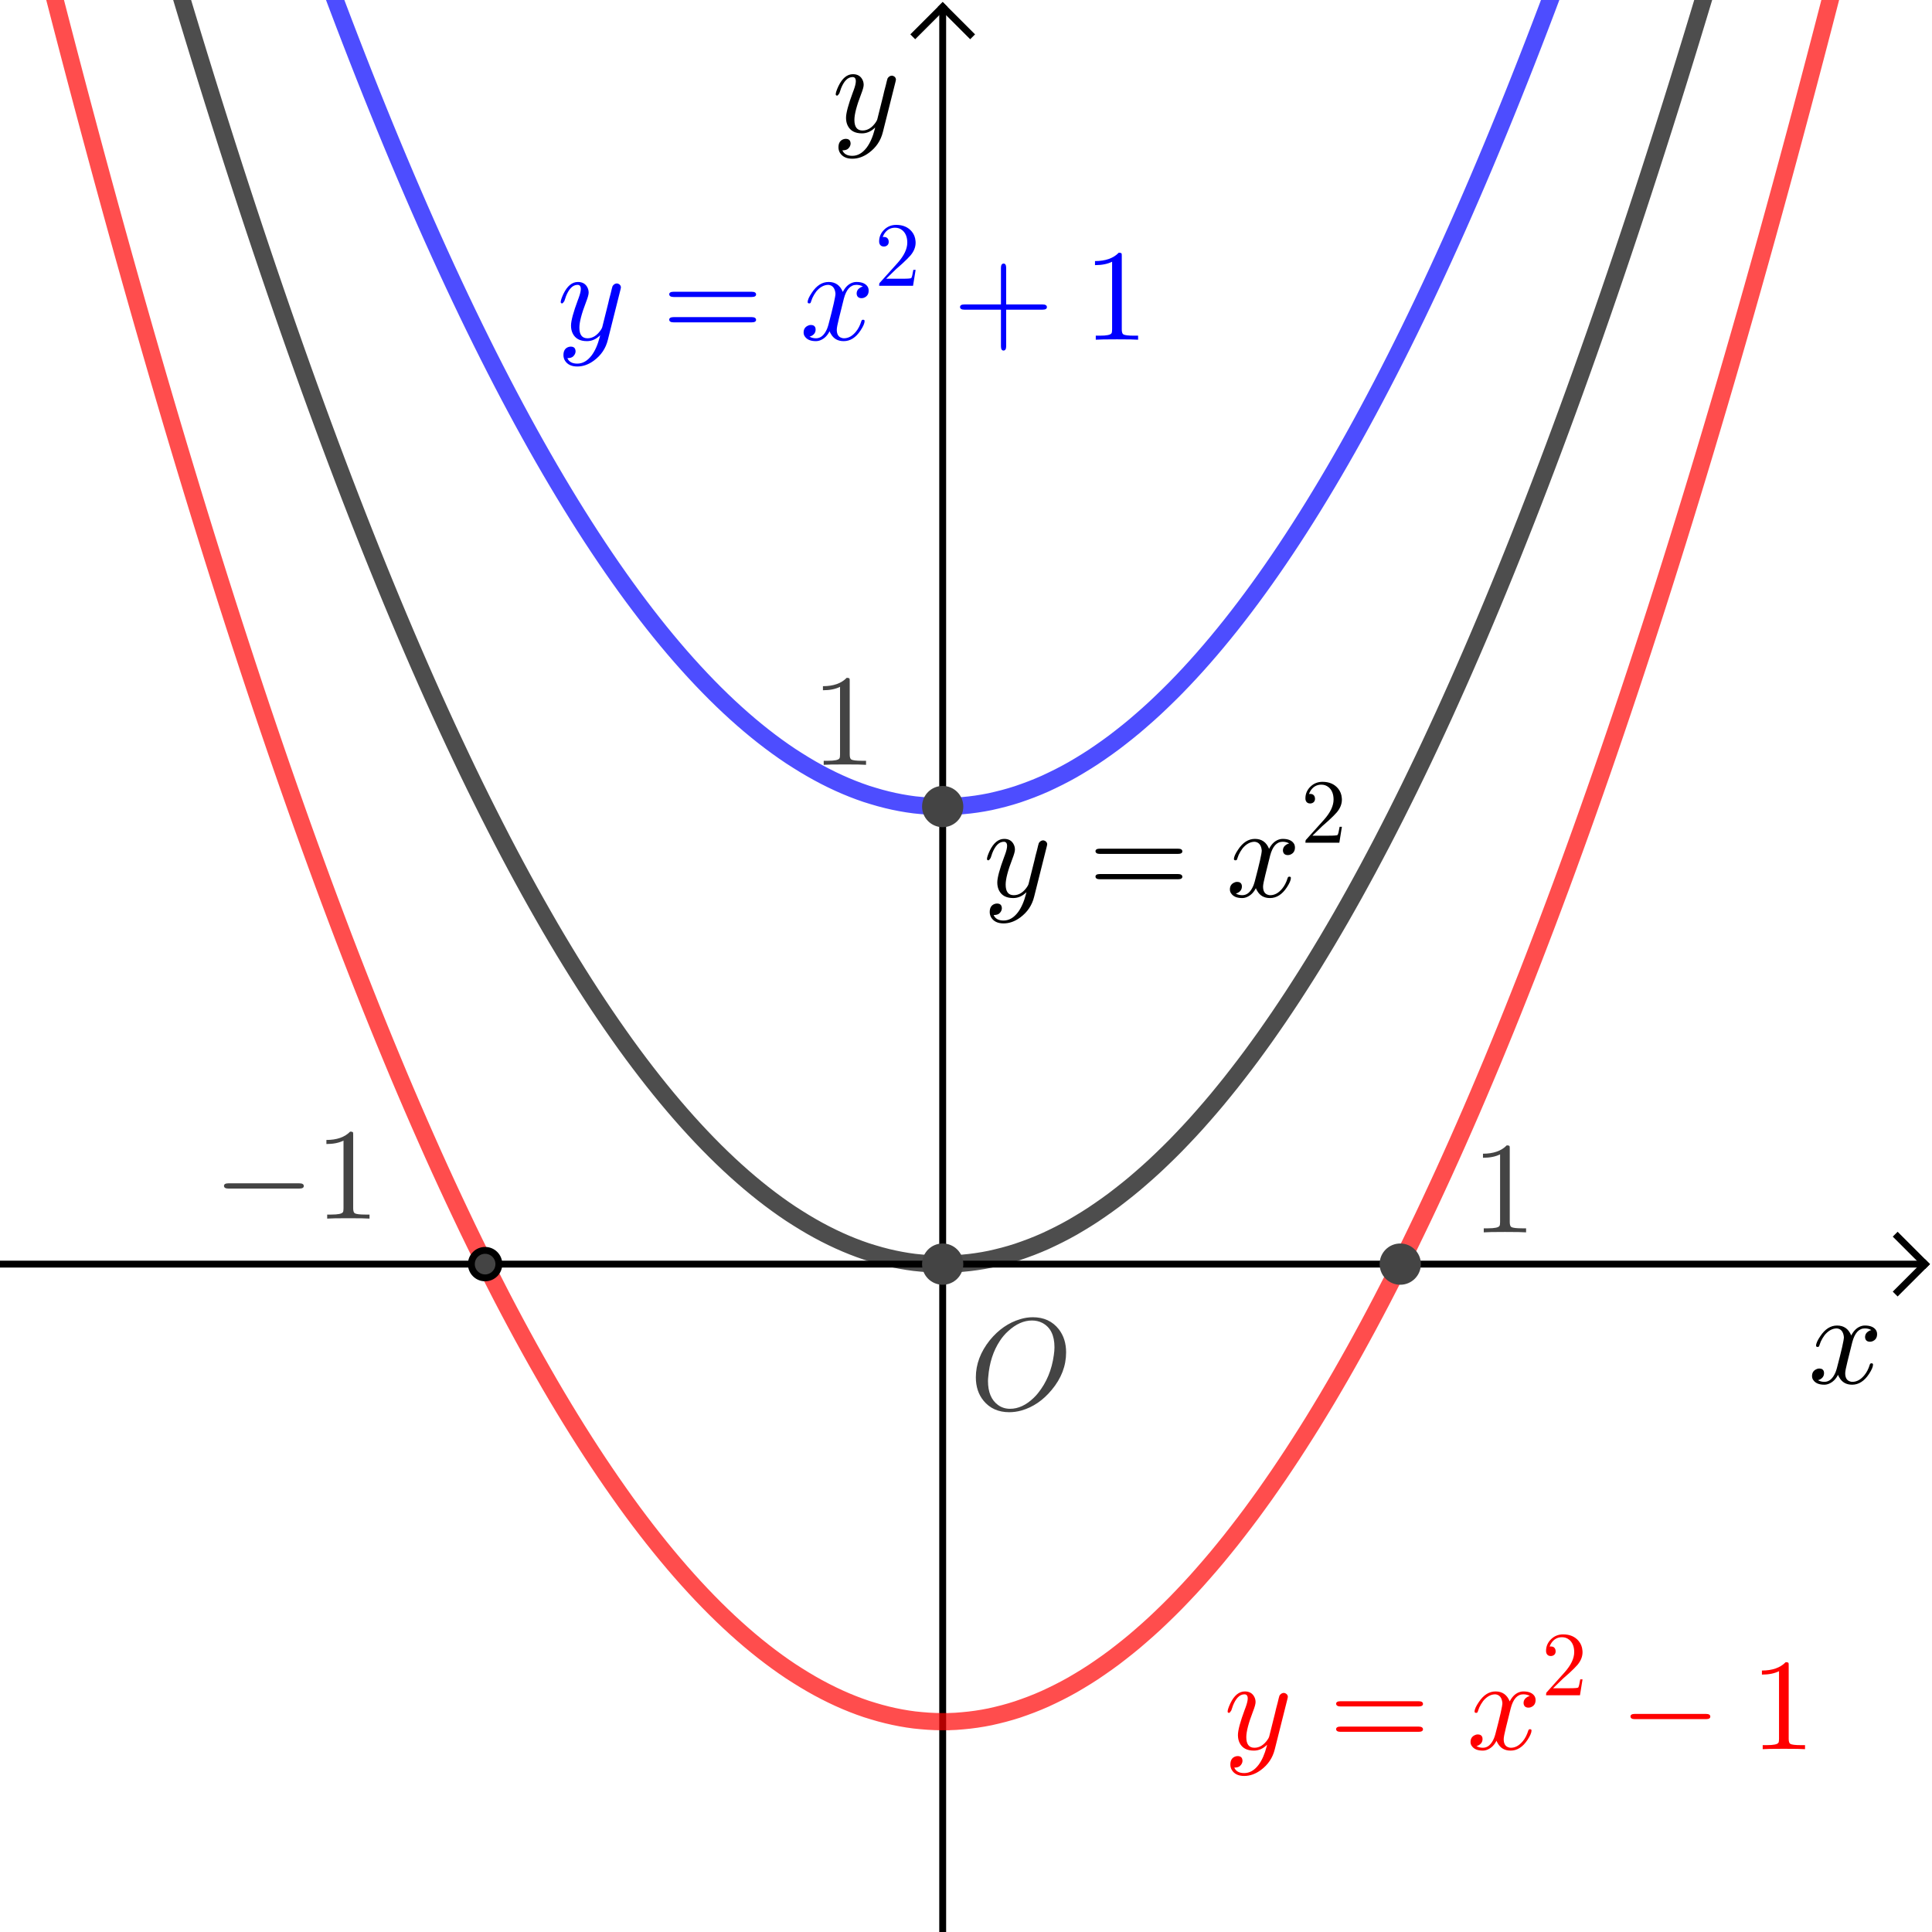 <?xml version="1.0" encoding="ISO-8859-1" standalone="no"?>

<svg 
     version="1.1"
     baseProfile="full"
     xmlns="http://www.w3.org/2000/svg"
     xmlns:xlink="http://www.w3.org/1999/xlink"
     xmlns:ev="http://www.w3.org/2001/xml-events"
     width="5.62cm"
     height="5.62cm"
     viewBox="0 0 281 281"
     >
<rect x="0" y="0" width="281" height="281" fill="#333333" stroke="none"/>
<title>

</title>
<g stroke-linejoin="miter" stroke-dashoffset="0" stroke-dasharray="none" stroke-width="1" stroke-miterlimit="10.000" stroke-linecap="square">
<clipPath id="clipbcafdc41-a0a2-4c31-875d-7e0fec1cfe72">
  <path d="M 0 0 L 0 281.00 L 281.00 281.00 L 281.00 0 z"/>
</clipPath>
<g clip-path="url(#clip1)">
<g fill-opacity="1" fill-rule="nonzero" stroke="none" fill="#ffffff">
  <path d="M 0 0 L 281.00 0 L 281.00 281.00 L 0 281.00 L 0 0 z"/>
</g> <!-- drawing style -->
</g> <!-- clip1 -->
<clipPath id="clipf60897a5-9d4a-4402-b5e5-c2c4c67015f5">
  <path d="M 0 0 L 0 281.00 L 281.00 281.00 L 281.00 0 z"/>
</clipPath>
<g clip-path="url(#clip2)">
<g stroke-linecap="butt" fill="none" stroke-opacity="1" stroke="#000000">
  <path d="M 137.11 2 L 137.11 281.00"/>
</g> <!-- drawing style -->
</g> <!-- clip2 -->
<clipPath id="clip0dc988bf-fbeb-4646-bd36-c1246bbed3f1">
  <path d="M 0 0 L 0 281.00 L 281.00 281.00 L 281.00 0 z"/>
</clipPath>
<g clip-path="url(#clip3)">
<g stroke-linecap="butt" fill="none" stroke-opacity="1" stroke="#000000">
  <path d="M 137.11 1 L 133.11 5"/>
</g> <!-- drawing style -->
</g> <!-- clip3 -->
<clipPath id="clip3d94e990-2767-4fd8-bf29-bd4cd74928fc">
  <path d="M 0 0 L 0 281.00 L 281.00 281.00 L 281.00 0 z"/>
</clipPath>
<g clip-path="url(#clip4)">
<g stroke-linecap="butt" fill="none" stroke-opacity="1" stroke="#000000">
  <path d="M 137.11 1 L 141.11 5"/>
</g> <!-- drawing style -->
</g> <!-- clip4 -->
<clipPath id="clip4cf4cd44-0c20-4351-9d02-4adb6039e7a8">
  <path d="M 0 0 L 0 281.00 L 281.00 281.00 L 281.00 0 z"/>
</clipPath>
<g clip-path="url(#clip5)">
<g stroke-linecap="butt" fill="none" stroke-opacity="1" stroke="#000000">
  <path d="M 0 183.86 L 279.00 183.86"/>
</g> <!-- drawing style -->
</g> <!-- clip5 -->
<clipPath id="clip69de0875-bacd-454b-864b-63c34032426a">
  <path d="M 0 0 L 0 281.00 L 281.00 281.00 L 281.00 0 z"/>
</clipPath>
<g clip-path="url(#clip6)">
<g stroke-linecap="butt" fill="none" stroke-opacity="1" stroke="#000000">
  <path d="M 280.00 183.86 L 276.00 179.86"/>
</g> <!-- drawing style -->
</g> <!-- clip6 -->
<clipPath id="clip349f6df8-3b67-4edf-8f4a-1b3ef5057698">
  <path d="M 0 0 L 0 281.00 L 281.00 281.00 L 281.00 0 z"/>
</clipPath>
<g clip-path="url(#clip7)">
<g stroke-linecap="butt" fill="none" stroke-opacity="1" stroke="#000000">
  <path d="M 280.00 183.86 L 276.00 187.86"/>
</g> <!-- drawing style -->
</g> <!-- clip7 -->
<g id="misc">
</g><!-- misc -->
<g id="layer0">
<clipPath id="clip6c7d9d2e-ba68-43f1-9301-e5b15e0809f5">
  <path d="M 0 0 L 0 281.00 L 281.00 281.00 L 281.00 0 z"/>
</clipPath>
<g clip-path="url(#clip8)">
<g stroke-linejoin="round" stroke-width="2.5" stroke-linecap="round" fill="none" stroke-opacity=".698" stroke="#000000">
  <path d="M -1 -102.75 L 0 -98.610 L 0 -98.610 L 1 -94.505 L 1 -94.505 L 2 -90.430 L 2 -90.430 L 3 -86.384 L 3 -86.384 L 4 -82.369 L 4 -82.369 L 5 -78.384 L 5 -78.384 L 6 -74.429 L 6 -74.429 L 7 -70.504 L 7 -70.504 L 8 -66.609 L 8 -66.609 L 9 -62.744 L 9 -62.744 L 10.000 -58.909 L 10.000 -58.909 L 11.000 -55.104 L 11.000 -55.104 L 12.000 -51.329 L 12.000 -51.329 L 13.000 -47.584 L 13.000 -47.584 L 14.000 -43.870 L 14.000 -43.870 L 15.000 -40.185 L 15.000 -40.185 L 16.000 -36.530 L 16.000 -36.530 L 17.000 -32.906 L 17.000 -32.906 L 18.000 -29.311 L 18.000 -29.311 L 19.000 -25.747 L 19.000 -25.747 L 20.000 -22.212 L 20.000 -22.212 L 21.000 -18.708 L 21.000 -18.708 L 22.000 -15.234 L 22.000 -15.234 L 23.000 -11.789 L 23.000 -11.789 L 24.000 -8.375 L 24.000 -8.375 L 25.000 -4.991 L 25.000 -4.991 L 26.000 -1.637 L 26.000 -1.637 L 27.000 1.687 L 27.000 1.687 L 28.000 4.981 L 28.000 4.981 L 29.000 8.245 L 29.000 8.245 L 30.000 11.479 L 30.000 11.479 L 31.000 14.683 L 31.000 14.683 L 32.000 17.856 L 32.000 17.856 L 33.000 21.000 L 33.000 21.000 L 34.000 24.114 L 34.000 24.114 L 35.000 27.197 L 35.000 27.197 L 36.000 30.251 L 36.000 30.251 L 37.000 33.274 L 37.000 33.274 L 38.000 36.268 L 38.000 36.268 L 39.000 39.231 L 39.000 39.231 L 40.000 42.164 L 40.000 42.164 L 41.000 45.068 L 41.000 45.068 L 42.000 47.941 L 42.000 47.941 L 43.000 50.784 L 43.000 50.784 L 44.000 53.597 L 44.000 53.597 L 45.000 56.380 L 45.000 56.380 L 46.000 59.133 L 46.000 59.133 L 47.000 61.856 L 47.000 61.856 L 48.000 64.549 L 48.000 64.549 L 49.000 67.212 L 49.000 67.212 L 50.000 69.845 L 50.000 69.845 L 51.000 72.448 L 51.000 72.448 L 52.000 75.021 L 52.000 75.021 L 53.000 77.563 L 53.000 77.563 L 54.000 80.076 L 54.000 80.076 L 55.000 82.558 L 55.000 82.558 L 56.000 85.011 L 56.000 85.011 L 57.000 87.433 L 57.000 87.433 L 58.000 89.826 L 58.000 89.826 L 59.000 92.188 L 59.000 92.188 L 60.000 94.520 L 60.000 94.520 L 61.000 96.823 L 61.000 96.823 L 62.000 99.095 L 62.000 99.095 L 63.000 101.34 L 63.000 101.34 L 64.000 103.55 L 64.000 103.55 L 65.000 105.73 L 65.000 105.73 L 66.000 107.88 L 66.000 107.88 L 67.000 110.00 L 67.000 110.00 L 68.000 112.10 L 68.000 112.10 L 69.000 114.16 L 69.000 114.16 L 70.000 116.19 L 70.000 116.19 L 71.000 118.19 L 71.000 118.19 L 72.000 120.16 L 72.000 120.16 L 73.000 122.11 L 73.000 122.11 L 74.000 124.02 L 74.000 124.02 L 75.000 125.90 L 75.000 125.90 L 76.000 127.75 L 76.000 127.75 L 77.000 129.57 L 77.000 129.57 L 78.000 131.36 L 78.000 131.36 L 79.000 133.12 L 79.000 133.12 L 80.000 134.86 L 80.000 134.86 L 81.000 136.56 L 81.000 136.56 L 82.000 138.23 L 82.000 138.23 L 83.000 139.87 L 83.000 139.87 L 84.000 141.48 L 84.000 141.48 L 85.000 143.06 L 85.000 143.06 L 86.000 144.61 L 86.000 144.61 L 87.000 146.13 L 87.000 146.13 L 88.000 147.62 L 88.000 147.62 L 89.000 149.08 L 89.000 149.08 L 90.000 150.51 L 90.000 150.51 L 91.000 151.92 L 91.000 151.92 L 92.000 153.29 L 92.000 153.29 L 93.000 154.63 L 93.000 154.63 L 94.000 155.94 L 94.000 155.94 L 95.000 157.22 L 95.000 157.22 L 96.000 158.47 L 96.000 158.47 L 97.000 159.69 L 97.000 159.69 L 98.000 160.88 L 98.000 160.88 L 99.000 162.04 L 99.000 162.04 L 100.00 163.17 L 100.00 163.17 L 101.00 164.27 L 101.00 164.27 L 102.00 165.34 L 102.00 165.34 L 103.00 166.38 L 103.00 166.38 L 104.00 167.39 L 104.00 167.39 L 105.00 168.37 L 105.00 168.37 L 106.00 169.32 L 106.00 169.32 L 107.00 170.24 L 107.00 170.24 L 108.00 171.13 L 108.00 171.13 L 109.00 171.99 L 109.00 171.99 L 110.00 172.82 L 110.00 172.82 L 111.00 173.62 L 111.00 173.62 L 112.00 174.39 L 112.00 174.39 L 113.00 175.13 L 113.00 175.13 L 114.00 175.84 L 114.00 175.84 L 115.00 176.52 L 115.00 176.52 L 116.00 177.16 L 116.00 177.16 L 117.00 177.78 L 117.00 177.78 L 118.00 178.37 L 118.00 178.37 L 119.00 178.93 L 119.00 178.93 L 120.00 179.46 L 120.00 179.46 L 121.00 179.96 L 121.00 179.96 L 122.00 180.43 L 122.00 180.43 L 123.00 180.87 L 123.00 180.87 L 124.00 181.28 L 124.00 181.28 L 125.00 181.66 L 125.00 181.66 L 126.00 182.01 L 126.00 182.01 L 127.00 182.32 L 127.00 182.32 L 128.00 182.61 L 128.00 182.61 L 129.00 182.87 L 129.00 182.87 L 130.00 183.10 L 130.00 183.10 L 131.00 183.30 L 131.00 183.30 L 132.00 183.47 L 132.00 183.47 L 133.00 183.61 L 133.00 183.61 L 134.00 183.71 L 134.00 183.71 L 135.00 183.79 L 135.00 183.79 L 136.00 183.84 L 136.00 183.84 L 137.00 183.86 L 137.00 183.85 L 138.00 183.86 L 138.00 183.85 L 139.00 183.81 L 139.00 183.81 L 140.00 183.73 L 140.00 183.73 L 141.00 183.63 L 141.00 183.63 L 142.00 183.50 L 142.00 183.50 L 143.00 183.34 L 143.00 183.34 L 144.00 183.15 L 144.00 183.15 L 145.00 182.92 L 145.00 182.92 L 146.00 182.67 L 146.00 182.67 L 147.00 182.39 L 147.00 182.39 L 148.00 182.08 L 148.00 182.08 L 149.00 181.73 L 149.00 181.73 L 150.00 181.36 L 150.00 181.36 L 151.00 180.96 L 151.00 180.96 L 152.00 180.53 L 152.00 180.53 L 153.00 180.06 L 153.00 180.06 L 154.00 179.57 L 154.00 179.57 L 155.00 179.05 L 155.00 179.05 L 156.00 178.50 L 156.00 178.50 L 157.00 177.91 L 157.00 177.91 L 158.00 177.30 L 158.00 177.30 L 159.00 176.66 L 159.00 176.66 L 160.00 175.98 L 160.00 175.98 L 161.00 175.28 L 161.00 175.28 L 162.00 174.55 L 162.00 174.55 L 163.00 173.78 L 163.00 173.78 L 164.00 172.99 L 164.00 172.99 L 165.00 172.17 L 165.00 172.17 L 166.00 171.31 L 166.00 171.31 L 167.00 170.43 L 167.00 170.43 L 168.00 169.52 L 168.00 169.52 L 169.00 168.57 L 169.00 168.57 L 170.00 167.60 L 170.00 167.60 L 171.00 166.60 L 171.00 166.60 L 172.00 165.56 L 172.00 165.56 L 173.00 164.50 L 173.00 164.50 L 174.00 163.41 L 174.00 163.41 L 175.00 162.28 L 175.00 162.28 L 176.00 161.13 L 176.00 161.13 L 177.00 159.95 L 177.00 159.95 L 178.00 158.73 L 178.00 158.73 L 179.00 157.49 L 179.00 157.49 L 180.00 156.21 L 180.00 156.21 L 181.00 154.91 L 181.00 154.91 L 182.00 153.58 L 182.00 153.58 L 183.00 152.21 L 183.00 152.21 L 184.00 150.82 L 184.00 150.82 L 185.00 149.39 L 185.00 149.39 L 186.00 147.94 L 186.00 147.94 L 187.00 146.45 L 187.00 146.45 L 188.00 144.94 L 188.00 144.94 L 189.00 143.39 L 189.00 143.39 L 190.00 141.82 L 190.00 141.82 L 191.00 140.22 L 191.00 140.22 L 192.00 138.58 L 192.00 138.58 L 193.00 136.92 L 193.00 136.92 L 194.00 135.22 L 194.00 135.22 L 195.00 133.50 L 195.00 133.50 L 196.00 131.74 L 196.00 131.74 L 197.00 129.96 L 197.00 129.96 L 198.00 128.14 L 198.00 128.14 L 199.00 126.30 L 199.00 126.30 L 200.00 124.42 L 200.00 124.42 L 201.00 122.52 L 201.00 122.52 L 202.00 120.58 L 202.00 120.58 L 203.00 118.62 L 203.00 118.62 L 204.00 116.62 L 204.00 116.62 L 205.00 114.60 L 205.00 114.60 L 206.00 112.54 L 206.00 112.54 L 207.00 110.46 L 207.00 110.46 L 208.00 108.34 L 208.00 108.34 L 209.00 106.19 L 209.00 106.19 L 210.00 104.02 L 210.00 104.02 L 211.00 101.81 L 211.00 101.81 L 212.00 99.577 L 212.00 99.577 L 213.00 97.311 L 213.00 97.311 L 214.00 95.016 L 214.00 95.016 L 215.00 92.690 L 215.00 92.690 L 216.00 90.334 L 216.00 90.334 L 217.00 87.948 L 217.00 87.948 L 218.00 85.532 L 218.00 85.532 L 219.00 83.086 L 219.00 83.086 L 220.00 80.610 L 220.00 80.610 L 221.00 78.103 L 221.00 78.103 L 222.00 75.567 L 222.00 75.567 L 223.00 73.001 L 223.00 73.001 L 224.00 70.405 L 224.00 70.405 L 225.00 67.778 L 225.00 67.778 L 226.00 65.122 L 226.00 65.122 L 227.00 62.435 L 227.00 62.435 L 228.00 59.719 L 228.00 59.719 L 229.00 56.972 L 229.00 56.972 L 230.00 54.195 L 230.00 54.195 L 231.00 51.389 L 231.00 51.389 L 232.00 48.552 L 232.00 48.552 L 233.00 45.685 L 233.00 45.685 L 234.00 42.788 L 234.00 42.788 L 235.00 39.861 L 235.00 39.861 L 236.00 36.904 L 236.00 36.904 L 237.00 33.917 L 237.00 33.917 L 238.00 30.900 L 238.00 30.900 L 239.00 27.853 L 239.00 27.853 L 240.00 24.776 L 240.00 24.776 L 241.00 21.669 L 241.00 21.669 L 242.00 18.532 L 242.00 18.532 L 243.00 15.364 L 243.00 15.364 L 244.00 12.167 L 244.00 12.167 L 245.00 8.939 L 245.00 8.939 L 246.00 5.682 L 246.00 5.682 L 247.00 2.394 L 247.00 2.394 L 248.00 -.923 L 248.00 -.923 L 249.00 -4.271 L 249.00 -4.271 L 250.00 -7.649 L 250.00 -7.649 L 251.00 -11.056 L 251.00 -11.056 L 252.00 -14.494 L 252.00 -14.494 L 253.00 -17.962 L 253.00 -17.962 L 254.00 -21.460 L 254.00 -21.460 L 255.00 -24.988 L 255.00 -24.988 L 256.00 -28.546 L 256.00 -28.546 L 257.00 -32.134 L 257.00 -32.134 L 258.00 -35.752 L 258.00 -35.752 L 259.00 -39.400 L 259.00 -39.400 L 260.00 -43.078 L 260.00 -43.078 L 261.00 -46.787 L 261.00 -46.787 L 262.00 -50.525 L 262.00 -50.525 L 263.00 -54.293 L 263.00 -54.293 L 264.00 -58.092 L 264.00 -58.092 L 265.00 -61.920 L 265.00 -61.920 L 266.00 -65.779 L 266.00 -65.779 L 267.00 -69.668 L 267.00 -69.668 L 268.00 -73.586 L 268.00 -73.586 L 269.00 -77.535 L 269.00 -77.535 L 270.00 -81.514 L 270.00 -81.514 L 271.00 -85.522 L 271.00 -85.522 L 272.00 -89.561 L 272.00 -89.561 L 273.00 -93.630 L 273.00 -93.630 L 274.00 -97.729 L 274.00 -97.729 L 275.00 -101.86 L 275.00 -101.86 L 276.00 -106.02 L 276.00 -106.02 L 277.00 -110.21 L 277.00 -110.21 L 278.00 -114.43 L 278.00 -114.43 L 279.00 -118.67 L 279.00 -118.67 L 280.00 -122.95 L 280.00 -122.95 L 281.00 -127.26"/>
<title>函数 f</title>
<desc>f(x) = x²</desc>

</g> <!-- drawing style -->
</g> <!-- clip8 -->
<clipPath id="clipf90bd3e4-60cb-4849-aca5-e0c9153a3f6d">
  <path d="M 0 0 L 0 281.00 L 281.00 281.00 L 281.00 0 z"/>
</clipPath>
<g clip-path="url(#clip9)">
<g stroke-linejoin="round" stroke-width="2.5" stroke-linecap="round" fill="none" stroke-opacity=".698" stroke="#0000ff">
  <path d="M -1 -169.30 L 0 -165.16 L 0 -165.16 L 1 -161.05 L 1 -161.05 L 2 -156.98 L 2 -156.98 L 3 -152.93 L 3 -152.93 L 4 -148.92 L 4 -148.92 L 5 -144.93 L 5 -144.93 L 6 -140.98 L 6 -140.98 L 7 -137.05 L 7 -137.05 L 8 -133.16 L 8 -133.16 L 9 -129.29 L 9 -129.29 L 10.000 -125.46 L 10.000 -125.46 L 11.000 -121.65 L 11.000 -121.65 L 12.000 -117.88 L 12.000 -117.88 L 13.000 -114.13 L 13.000 -114.13 L 14.000 -110.42 L 14.000 -110.42 L 15.000 -106.73 L 15.000 -106.73 L 16.000 -103.08 L 16.000 -103.08 L 17.000 -99.456 L 17.000 -99.456 L 18.000 -95.861 L 18.000 -95.861 L 19.000 -92.297 L 19.000 -92.297 L 20.000 -88.762 L 20.000 -88.762 L 21.000 -85.258 L 21.000 -85.258 L 22.000 -81.784 L 22.000 -81.784 L 23.000 -78.339 L 23.000 -78.339 L 24.000 -74.925 L 24.000 -74.925 L 25.000 -71.541 L 25.000 -71.541 L 26.000 -68.187 L 26.000 -68.187 L 27.000 -64.863 L 27.000 -64.863 L 28.000 -61.569 L 28.000 -61.569 L 29.000 -58.305 L 29.000 -58.305 L 30.000 -55.071 L 30.000 -55.071 L 31.000 -51.867 L 31.000 -51.867 L 32.000 -48.694 L 32.000 -48.694 L 33.000 -45.550 L 33.000 -45.550 L 34.000 -42.436 L 34.000 -42.436 L 35.000 -39.353 L 35.000 -39.353 L 36.000 -36.299 L 36.000 -36.299 L 37.000 -33.276 L 37.000 -33.276 L 38.000 -30.282 L 38.000 -30.282 L 39.000 -27.319 L 39.000 -27.319 L 40.000 -24.386 L 40.000 -24.386 L 41.000 -21.482 L 41.000 -21.482 L 42.000 -18.609 L 42.000 -18.609 L 43.000 -15.766 L 43.000 -15.766 L 44.000 -12.953 L 44.000 -12.953 L 45.000 -10.170 L 45.000 -10.170 L 46.000 -7.417 L 46.000 -7.417 L 47.000 -4.694 L 47.000 -4.694 L 48.000 -2.001 L 48.000 -2.001 L 49.000 .662 L 49.000 .662 L 50.000 3.295 L 50.000 3.295 L 51.000 5.898 L 51.000 5.898 L 52.000 8.47 L 52.000 8.47 L 53.000 11.013 L 53.000 11.013 L 54.000 13.526 L 54.000 13.526 L 55.000 16.008 L 55.000 16.008 L 56.000 18.461 L 56.000 18.461 L 57.000 20.883 L 57.000 20.883 L 58.000 23.276 L 58.000 23.276 L 59.000 25.638 L 59.000 25.638 L 60.000 27.970 L 60.000 27.970 L 61.000 30.273 L 61.000 30.273 L 62.000 32.545 L 62.000 32.545 L 63.000 34.787 L 63.000 34.787 L 64.000 36.999 L 64.000 36.999 L 65.000 39.181 L 65.000 39.181 L 66.000 41.333 L 66.000 41.333 L 67.000 43.455 L 67.000 43.455 L 68.000 45.547 L 68.000 45.547 L 69.000 47.609 L 69.000 47.609 L 70.000 49.640 L 70.000 49.640 L 71.000 51.642 L 71.000 51.642 L 72.000 53.614 L 72.000 53.614 L 73.000 55.555 L 73.000 55.555 L 74.000 57.467 L 74.000 57.467 L 75.000 59.348 L 75.000 59.348 L 76.000 61.200 L 76.000 61.200 L 77.000 63.021 L 77.000 63.021 L 78.000 64.813 L 78.000 64.813 L 79.000 66.574 L 79.000 66.574 L 80.000 68.305 L 80.000 68.305 L 81.000 70.006 L 81.000 70.006 L 82.000 71.677 L 82.000 71.677 L 83.000 73.319 L 83.000 73.319 L 84.000 74.930 L 84.000 74.930 L 85.000 76.511 L 85.000 76.511 L 86.000 78.061 L 86.000 78.061 L 87.000 79.582 L 87.000 79.582 L 88.000 81.073 L 88.000 81.073 L 89.000 82.534 L 89.000 82.534 L 90.000 83.965 L 90.000 83.965 L 91.000 85.365 L 91.000 85.365 L 92.000 86.736 L 92.000 86.736 L 93.000 88.076 L 93.000 88.076 L 94.000 89.387 L 94.000 89.387 L 95.000 90.667 L 95.000 90.667 L 96.000 91.918 L 96.000 91.918 L 97.000 93.138 L 97.000 93.138 L 98.000 94.328 L 98.000 94.328 L 99.000 95.489 L 99.000 95.489 L 100.00 96.619 L 100.00 96.619 L 101.00 97.719 L 101.00 97.719 L 102.00 98.789 L 102.00 98.789 L 103.00 99.829 L 103.00 99.829 L 104.00 100.84 L 104.00 100.84 L 105.00 101.82 L 105.00 101.82 L 106.00 102.77 L 106.00 102.77 L 107.00 103.69 L 107.00 103.69 L 108.00 104.58 L 108.00 104.58 L 109.00 105.44 L 109.00 105.44 L 110.00 106.27 L 110.00 106.27 L 111.00 107.07 L 111.00 107.07 L 112.00 107.84 L 112.00 107.84 L 113.00 108.58 L 113.00 108.58 L 114.00 109.29 L 114.00 109.29 L 115.00 109.97 L 115.00 109.97 L 116.00 110.61 L 116.00 110.61 L 117.00 111.23 L 117.00 111.23 L 118.00 111.82 L 118.00 111.82 L 119.00 112.38 L 119.00 112.38 L 120.00 112.91 L 120.00 112.91 L 121.00 113.41 L 121.00 113.41 L 122.00 113.88 L 122.00 113.88 L 123.00 114.32 L 123.00 114.32 L 124.00 114.73 L 124.00 114.73 L 125.00 115.11 L 125.00 115.11 L 126.00 115.46 L 126.00 115.46 L 127.00 115.77 L 127.00 115.77 L 128.00 116.06 L 128.00 116.06 L 129.00 116.32 L 129.00 116.32 L 130.00 116.55 L 130.00 116.55 L 131.00 116.75 L 131.00 116.75 L 132.00 116.92 L 132.00 116.92 L 133.00 117.06 L 133.00 117.06 L 134.00 117.16 L 134.00 117.16 L 135.00 117.24 L 135.00 117.24 L 136.00 117.29 L 136.00 117.29 L 137.00 117.31 L 137.00 117.30 L 138.00 117.31 L 138.00 117.30 L 139.00 117.26 L 139.00 117.26 L 140.00 117.18 L 140.00 117.18 L 141.00 117.08 L 141.00 117.08 L 142.00 116.95 L 142.00 116.95 L 143.00 116.79 L 143.00 116.79 L 144.00 116.60 L 144.00 116.60 L 145.00 116.37 L 145.00 116.37 L 146.00 116.12 L 146.00 116.12 L 147.00 115.84 L 147.00 115.84 L 148.00 115.53 L 148.00 115.53 L 149.00 115.18 L 149.00 115.18 L 150.00 114.81 L 150.00 114.81 L 151.00 114.41 L 151.00 114.41 L 152.00 113.98 L 152.00 113.98 L 153.00 113.51 L 153.00 113.51 L 154.00 113.02 L 154.00 113.02 L 155.00 112.50 L 155.00 112.50 L 156.00 111.95 L 156.00 111.95 L 157.00 111.36 L 157.00 111.36 L 158.00 110.75 L 158.00 110.75 L 159.00 110.11 L 159.00 110.11 L 160.00 109.43 L 160.00 109.43 L 161.00 108.73 L 161.00 108.73 L 162.00 108.00 L 162.00 108.00 L 163.00 107.23 L 163.00 107.23 L 164.00 106.44 L 164.00 106.44 L 165.00 105.62 L 165.00 105.62 L 166.00 104.76 L 166.00 104.76 L 167.00 103.88 L 167.00 103.88 L 168.00 102.97 L 168.00 102.97 L 169.00 102.02 L 169.00 102.02 L 170.00 101.05 L 170.00 101.05 L 171.00 100.05 L 171.00 100.05 L 172.00 99.014 L 172.00 99.014 L 173.00 97.951 L 173.00 97.951 L 174.00 96.857 L 174.00 96.857 L 175.00 95.733 L 175.00 95.733 L 176.00 94.579 L 176.00 94.579 L 177.00 93.395 L 177.00 93.395 L 178.00 92.181 L 178.00 92.181 L 179.00 90.938 L 179.00 90.938 L 180.00 89.663 L 180.00 89.663 L 181.00 88.359 L 181.00 88.359 L 182.00 87.025 L 182.00 87.025 L 183.00 85.661 L 183.00 85.661 L 184.00 84.267 L 184.00 84.267 L 185.00 82.843 L 185.00 82.843 L 186.00 81.388 L 186.00 81.388 L 187.00 79.904 L 187.00 79.904 L 188.00 78.389 L 188.00 78.389 L 189.00 76.845 L 189.00 76.845 L 190.00 75.270 L 190.00 75.270 L 191.00 73.666 L 191.00 73.666 L 192.00 72.031 L 192.00 72.031 L 193.00 70.366 L 193.00 70.366 L 194.00 68.672 L 194.00 68.672 L 195.00 66.947 L 195.00 66.947 L 196.00 65.192 L 196.00 65.192 L 197.00 63.407 L 197.00 63.407 L 198.00 61.592 L 198.00 61.592 L 199.00 59.747 L 199.00 59.747 L 200.00 57.872 L 200.00 57.872 L 201.00 55.967 L 201.00 55.967 L 202.00 54.032 L 202.00 54.032 L 203.00 52.067 L 203.00 52.067 L 204.00 50.071 L 204.00 50.071 L 205.00 48.046 L 205.00 48.046 L 206.00 45.991 L 206.00 45.991 L 207.00 43.905 L 207.00 43.905 L 208.00 41.790 L 208.00 41.790 L 209.00 39.644 L 209.00 39.644 L 210.00 37.468 L 210.00 37.468 L 211.00 35.263 L 211.00 35.263 L 212.00 33.027 L 212.00 33.027 L 213.00 30.761 L 213.00 30.761 L 214.00 28.466 L 214.00 28.466 L 215.00 26.140 L 215.00 26.140 L 216.00 23.784 L 216.00 23.784 L 217.00 21.398 L 217.00 21.398 L 218.00 18.982 L 218.00 18.982 L 219.00 16.536 L 219.00 16.536 L 220.00 14.060 L 220.00 14.060 L 221.00 11.553 L 221.00 11.553 L 222.00 9.017 L 222.00 9.017 L 223.00 6.451 L 223.00 6.451 L 224.00 3.855 L 224.00 3.855 L 225.00 1.228 L 225.00 1.228 L 226.00 -1.428 L 226.00 -1.428 L 227.00 -4.115 L 227.00 -4.115 L 228.00 -6.831 L 228.00 -6.831 L 229.00 -9.578 L 229.00 -9.578 L 230.00 -12.355 L 230.00 -12.355 L 231.00 -15.161 L 231.00 -15.161 L 232.00 -17.998 L 232.00 -17.998 L 233.00 -20.865 L 233.00 -20.865 L 234.00 -23.762 L 234.00 -23.762 L 235.00 -26.689 L 235.00 -26.689 L 236.00 -29.646 L 236.00 -29.646 L 237.00 -32.633 L 237.00 -32.633 L 238.00 -35.650 L 238.00 -35.650 L 239.00 -38.697 L 239.00 -38.697 L 240.00 -41.774 L 240.00 -41.774 L 241.00 -44.881 L 241.00 -44.881 L 242.00 -48.018 L 242.00 -48.018 L 243.00 -51.186 L 243.00 -51.186 L 244.00 -54.383 L 244.00 -54.383 L 245.00 -57.611 L 245.00 -57.611 L 246.00 -60.868 L 246.00 -60.868 L 247.00 -64.156 L 247.00 -64.156 L 248.00 -67.473 L 248.00 -67.473 L 249.00 -70.821 L 249.00 -70.821 L 250.00 -74.199 L 250.00 -74.199 L 251.00 -77.606 L 251.00 -77.606 L 252.00 -81.044 L 252.00 -81.044 L 253.00 -84.512 L 253.00 -84.512 L 254.00 -88.010 L 254.00 -88.010 L 255.00 -91.538 L 255.00 -91.538 L 256.00 -95.096 L 256.00 -95.096 L 257.00 -98.684 L 257.00 -98.684 L 258.00 -102.30 L 258.00 -102.30 L 259.00 -105.95 L 259.00 -105.95 L 260.00 -109.63 L 260.00 -109.63 L 261.00 -113.34 L 261.00 -113.34 L 262.00 -117.08 L 262.00 -117.08 L 263.00 -120.84 L 263.00 -120.84 L 264.00 -124.64 L 264.00 -124.64 L 265.00 -128.47 L 265.00 -128.47 L 266.00 -132.33 L 266.00 -132.33 L 267.00 -136.22 L 267.00 -136.22 L 268.00 -140.14 L 268.00 -140.14 L 269.00 -144.08 L 269.00 -144.08 L 270.00 -148.06 L 270.00 -148.06 L 271.00 -152.07 L 271.00 -152.07 L 272.00 -156.11 L 272.00 -156.11 L 273.00 -160.18 L 273.00 -160.18 L 274.00 -164.28 L 274.00 -164.28 L 275.00 -168.41 L 275.00 -168.41 L 276.00 -172.57 L 276.00 -172.57 L 277.00 -176.76 L 277.00 -176.76 L 278.00 -180.98 L 278.00 -180.98 L 279.00 -185.22 L 279.00 -185.22 L 280.00 -189.50 L 280.00 -189.50 L 281.00 -193.81"/>
<title>函数 h</title>
<desc>函数 h: f(x) + 1</desc>

</g> <!-- drawing style -->
</g> <!-- clip9 -->
<clipPath id="clip5be05d53-2934-4e95-9b71-349a0cc60b8c">
  <path d="M 0 0 L 0 281.00 L 281.00 281.00 L 281.00 0 z"/>
</clipPath>
<g clip-path="url(#clip10)">
<g stroke-linejoin="round" stroke-width="2.5" stroke-linecap="round" fill="none" stroke-opacity=".698" stroke="#ff0000">
  <path d="M -1 -36.196 L 0 -32.060 L 0 -32.060 L 1 -27.955 L 1 -27.955 L 2 -23.880 L 2 -23.880 L 3 -19.834 L 3 -19.834 L 4 -15.819 L 4 -15.819 L 5 -11.834 L 5 -11.834 L 6 -7.879 L 6 -7.879 L 7 -3.954 L 7 -3.954 L 8 -.059 L 8 -.059 L 9 3.806 L 9 3.806 L 10.000 7.641 L 10.000 7.641 L 11.000 11.446 L 11.000 11.446 L 12.000 15.221 L 12.000 15.221 L 13.000 18.966 L 13.000 18.966 L 14.000 22.680 L 14.000 22.680 L 15.000 26.365 L 15.000 26.365 L 16.000 30.020 L 16.000 30.020 L 17.000 33.644 L 17.000 33.644 L 18.000 37.239 L 18.000 37.239 L 19.000 40.803 L 19.000 40.803 L 20.000 44.338 L 20.000 44.338 L 21.000 47.842 L 21.000 47.842 L 22.000 51.316 L 22.000 51.316 L 23.000 54.761 L 23.000 54.761 L 24.000 58.175 L 24.000 58.175 L 25.000 61.559 L 25.000 61.559 L 26.000 64.913 L 26.000 64.913 L 27.000 68.237 L 27.000 68.237 L 28.000 71.531 L 28.000 71.531 L 29.000 74.795 L 29.000 74.795 L 30.000 78.029 L 30.000 78.029 L 31.000 81.233 L 31.000 81.233 L 32.000 84.406 L 32.000 84.406 L 33.000 87.550 L 33.000 87.550 L 34.000 90.664 L 34.000 90.664 L 35.000 93.747 L 35.000 93.747 L 36.000 96.801 L 36.000 96.801 L 37.000 99.824 L 37.000 99.824 L 38.000 102.82 L 38.000 102.82 L 39.000 105.78 L 39.000 105.78 L 40.000 108.71 L 40.000 108.71 L 41.000 111.62 L 41.000 111.62 L 42.000 114.49 L 42.000 114.49 L 43.000 117.33 L 43.000 117.33 L 44.000 120.15 L 44.000 120.15 L 45.000 122.93 L 45.000 122.93 L 46.000 125.68 L 46.000 125.68 L 47.000 128.41 L 47.000 128.41 L 48.000 131.10 L 48.000 131.10 L 49.000 133.76 L 49.000 133.76 L 50.000 136.40 L 50.000 136.40 L 51.000 139.00 L 51.000 139.00 L 52.000 141.57 L 52.000 141.57 L 53.000 144.11 L 53.000 144.11 L 54.000 146.63 L 54.000 146.63 L 55.000 149.11 L 55.000 149.11 L 56.000 151.56 L 56.000 151.56 L 57.000 153.98 L 57.000 153.98 L 58.000 156.38 L 58.000 156.38 L 59.000 158.74 L 59.000 158.74 L 60.000 161.07 L 60.000 161.07 L 61.000 163.37 L 61.000 163.37 L 62.000 165.64 L 62.000 165.64 L 63.000 167.89 L 63.000 167.89 L 64.000 170.10 L 64.000 170.10 L 65.000 172.28 L 65.000 172.28 L 66.000 174.43 L 66.000 174.43 L 67.000 176.55 L 67.000 176.55 L 68.000 178.65 L 68.000 178.65 L 69.000 180.71 L 69.000 180.71 L 70.000 182.74 L 70.000 182.74 L 71.000 184.74 L 71.000 184.74 L 72.000 186.71 L 72.000 186.71 L 73.000 188.66 L 73.000 188.66 L 74.000 190.57 L 74.000 190.57 L 75.000 192.45 L 75.000 192.45 L 76.000 194.30 L 76.000 194.30 L 77.000 196.12 L 77.000 196.12 L 78.000 197.91 L 78.000 197.91 L 79.000 199.67 L 79.000 199.67 L 80.000 201.41 L 80.000 201.41 L 81.000 203.11 L 81.000 203.11 L 82.000 204.78 L 82.000 204.78 L 83.000 206.42 L 83.000 206.42 L 84.000 208.03 L 84.000 208.03 L 85.000 209.61 L 85.000 209.61 L 86.000 211.16 L 86.000 211.16 L 87.000 212.68 L 87.000 212.68 L 88.000 214.17 L 88.000 214.17 L 89.000 215.63 L 89.000 215.63 L 90.000 217.06 L 90.000 217.06 L 91.000 218.47 L 91.000 218.47 L 92.000 219.84 L 92.000 219.84 L 93.000 221.18 L 93.000 221.18 L 94.000 222.49 L 94.000 222.49 L 95.000 223.77 L 95.000 223.77 L 96.000 225.02 L 96.000 225.02 L 97.000 226.24 L 97.000 226.24 L 98.000 227.43 L 98.000 227.43 L 99.000 228.59 L 99.000 228.59 L 100.00 229.72 L 100.00 229.72 L 101.00 230.82 L 101.00 230.82 L 102.00 231.89 L 102.00 231.89 L 103.00 232.93 L 103.00 232.93 L 104.00 233.94 L 104.00 233.94 L 105.00 234.92 L 105.00 234.92 L 106.00 235.87 L 106.00 235.87 L 107.00 236.79 L 107.00 236.79 L 108.00 237.68 L 108.00 237.68 L 109.00 238.54 L 109.00 238.54 L 110.00 239.37 L 110.00 239.37 L 111.00 240.17 L 111.00 240.17 L 112.00 240.94 L 112.00 240.94 L 113.00 241.68 L 113.00 241.68 L 114.00 242.39 L 114.00 242.39 L 115.00 243.07 L 115.00 243.07 L 116.00 243.71 L 116.00 243.71 L 117.00 244.33 L 117.00 244.33 L 118.00 244.92 L 118.00 244.92 L 119.00 245.48 L 119.00 245.48 L 120.00 246.01 L 120.00 246.01 L 121.00 246.51 L 121.00 246.51 L 122.00 246.98 L 122.00 246.98 L 123.00 247.42 L 123.00 247.42 L 124.00 247.83 L 124.00 247.83 L 125.00 248.21 L 125.00 248.21 L 126.00 248.56 L 126.00 248.56 L 127.00 248.87 L 127.00 248.87 L 128.00 249.16 L 128.00 249.16 L 129.00 249.42 L 129.00 249.42 L 130.00 249.65 L 130.00 249.65 L 131.00 249.85 L 131.00 249.85 L 132.00 250.02 L 132.00 250.02 L 133.00 250.16 L 133.00 250.16 L 134.00 250.26 L 134.00 250.26 L 135.00 250.34 L 135.00 250.34 L 136.00 250.39 L 136.00 250.39 L 137.00 250.41 L 137.00 250.40 L 138.00 250.41 L 138.00 250.40 L 139.00 250.36 L 139.00 250.36 L 140.00 250.28 L 140.00 250.28 L 141.00 250.18 L 141.00 250.18 L 142.00 250.05 L 142.00 250.05 L 143.00 249.89 L 143.00 249.89 L 144.00 249.70 L 144.00 249.70 L 145.00 249.47 L 145.00 249.47 L 146.00 249.22 L 146.00 249.22 L 147.00 248.94 L 147.00 248.94 L 148.00 248.63 L 148.00 248.63 L 149.00 248.28 L 149.00 248.28 L 150.00 247.91 L 150.00 247.91 L 151.00 247.51 L 151.00 247.51 L 152.00 247.08 L 152.00 247.08 L 153.00 246.61 L 153.00 246.61 L 154.00 246.12 L 154.00 246.12 L 155.00 245.60 L 155.00 245.60 L 156.00 245.05 L 156.00 245.05 L 157.00 244.46 L 157.00 244.46 L 158.00 243.85 L 158.00 243.85 L 159.00 243.21 L 159.00 243.21 L 160.00 242.53 L 160.00 242.53 L 161.00 241.83 L 161.00 241.83 L 162.00 241.10 L 162.00 241.10 L 163.00 240.33 L 163.00 240.33 L 164.00 239.54 L 164.00 239.54 L 165.00 238.72 L 165.00 238.72 L 166.00 237.86 L 166.00 237.86 L 167.00 236.98 L 167.00 236.98 L 168.00 236.07 L 168.00 236.07 L 169.00 235.12 L 169.00 235.12 L 170.00 234.15 L 170.00 234.15 L 171.00 233.15 L 171.00 233.15 L 172.00 232.11 L 172.00 232.11 L 173.00 231.05 L 173.00 231.05 L 174.00 229.96 L 174.00 229.96 L 175.00 228.83 L 175.00 228.83 L 176.00 227.68 L 176.00 227.68 L 177.00 226.50 L 177.00 226.50 L 178.00 225.28 L 178.00 225.28 L 179.00 224.04 L 179.00 224.04 L 180.00 222.76 L 180.00 222.76 L 181.00 221.46 L 181.00 221.46 L 182.00 220.13 L 182.00 220.13 L 183.00 218.76 L 183.00 218.76 L 184.00 217.37 L 184.00 217.37 L 185.00 215.94 L 185.00 215.94 L 186.00 214.49 L 186.00 214.49 L 187.00 213.00 L 187.00 213.00 L 188.00 211.49 L 188.00 211.49 L 189.00 209.94 L 189.00 209.94 L 190.00 208.37 L 190.00 208.37 L 191.00 206.77 L 191.00 206.77 L 192.00 205.13 L 192.00 205.13 L 193.00 203.47 L 193.00 203.47 L 194.00 201.77 L 194.00 201.77 L 195.00 200.05 L 195.00 200.05 L 196.00 198.29 L 196.00 198.29 L 197.00 196.51 L 197.00 196.51 L 198.00 194.69 L 198.00 194.69 L 199.00 192.85 L 199.00 192.85 L 200.00 190.97 L 200.00 190.97 L 201.00 189.07 L 201.00 189.07 L 202.00 187.13 L 202.00 187.13 L 203.00 185.17 L 203.00 185.17 L 204.00 183.17 L 204.00 183.17 L 205.00 181.15 L 205.00 181.15 L 206.00 179.09 L 206.00 179.09 L 207.00 177.01 L 207.00 177.01 L 208.00 174.89 L 208.00 174.89 L 209.00 172.74 L 209.00 172.74 L 210.00 170.57 L 210.00 170.57 L 211.00 168.36 L 211.00 168.36 L 212.00 166.13 L 212.00 166.13 L 213.00 163.86 L 213.00 163.86 L 214.00 161.57 L 214.00 161.57 L 215.00 159.24 L 215.00 159.24 L 216.00 156.88 L 216.00 156.88 L 217.00 154.50 L 217.00 154.50 L 218.00 152.08 L 218.00 152.08 L 219.00 149.64 L 219.00 149.64 L 220.00 147.16 L 220.00 147.16 L 221.00 144.65 L 221.00 144.65 L 222.00 142.12 L 222.00 142.12 L 223.00 139.55 L 223.00 139.55 L 224.00 136.95 L 224.00 136.95 L 225.00 134.33 L 225.00 134.33 L 226.00 131.67 L 226.00 131.67 L 227.00 128.99 L 227.00 128.99 L 228.00 126.27 L 228.00 126.27 L 229.00 123.52 L 229.00 123.52 L 230.00 120.75 L 230.00 120.75 L 231.00 117.94 L 231.00 117.94 L 232.00 115.10 L 232.00 115.10 L 233.00 112.24 L 233.00 112.24 L 234.00 109.34 L 234.00 109.34 L 235.00 106.41 L 235.00 106.41 L 236.00 103.45 L 236.00 103.45 L 237.00 100.47 L 237.00 100.47 L 238.00 97.450 L 238.00 97.450 L 239.00 94.403 L 239.00 94.403 L 240.00 91.326 L 240.00 91.326 L 241.00 88.219 L 241.00 88.219 L 242.00 85.082 L 242.00 85.082 L 243.00 81.914 L 243.00 81.914 L 244.00 78.717 L 244.00 78.717 L 245.00 75.489 L 245.00 75.489 L 246.00 72.232 L 246.00 72.232 L 247.00 68.944 L 247.00 68.944 L 248.00 65.627 L 248.00 65.627 L 249.00 62.279 L 249.00 62.279 L 250.00 58.901 L 250.00 58.901 L 251.00 55.494 L 251.00 55.494 L 252.00 52.056 L 252.00 52.056 L 253.00 48.588 L 253.00 48.588 L 254.00 45.090 L 254.00 45.090 L 255.00 41.562 L 255.00 41.562 L 256.00 38.004 L 256.00 38.004 L 257.00 34.416 L 257.00 34.416 L 258.00 30.798 L 258.00 30.798 L 259.00 27.150 L 259.00 27.150 L 260.00 23.472 L 260.00 23.472 L 261.00 19.763 L 261.00 19.763 L 262.00 16.025 L 262.00 16.025 L 263.00 12.257 L 263.00 12.257 L 264.00 8.458 L 264.00 8.458 L 265.00 4.63 L 265.00 4.63 L 266.00 .771 L 266.00 .771 L 267.00 -3.118 L 267.00 -3.118 L 268.00 -7.036 L 268.00 -7.036 L 269.00 -10.985 L 269.00 -10.985 L 270.00 -14.964 L 270.00 -14.964 L 271.00 -18.972 L 271.00 -18.972 L 272.00 -23.011 L 272.00 -23.011 L 273.00 -27.080 L 273.00 -27.080 L 274.00 -31.179 L 274.00 -31.179 L 275.00 -35.308 L 275.00 -35.308 L 276.00 -39.467 L 276.00 -39.467 L 277.00 -43.656 L 277.00 -43.656 L 278.00 -47.876 L 278.00 -47.876 L 279.00 -52.125 L 279.00 -52.125 L 280.00 -56.404 L 280.00 -56.404 L 281.00 -60.713"/>
<title>函数 g</title>
<desc>函数 g: f(x) - 1</desc>

</g> <!-- drawing style -->
</g> <!-- clip10 -->
<clipPath id="clipa9e2e0b0-46f8-4ce1-a10d-cc3fa999b98d">
  <path d="M 0 0 L 0 281.00 L 281.00 281.00 L 281.00 0 z"/>
</clipPath>
<g clip-path="url(#clip11)">
<g fill-opacity="1" fill-rule="nonzero" stroke="none" fill="#444444">
  <path d="M 140.11 183.86 C 140.11 185.52 138.76 186.86 137.11 186.86 C 135.45 186.86 134.11 185.52 134.11 183.86 C 134.11 182.20 135.45 180.86 137.11 180.86 C 138.76 180.86 140.11 182.20 140.11 183.86 z"/>
<title>点 A</title>
<desc>点 A: f 与 x轴 的交点</desc>

</g> <!-- drawing style -->
</g> <!-- clip11 -->
<g transform="matrix(.19, 0, 0, .19, 141.00, 204.98)">
<clipPath id="clip9abb02fd-511b-4723-be2f-20cebed6118d">
  <path d="M -742.11 -1078.8 L -742.11 400.12 L 736.84 400.12 L 736.84 -1078.8 z"/>
</clipPath>
<g clip-path="url(#clip12)">
<g fill-opacity="1" fill-rule="nonzero" stroke="none" fill="#444444">
  <path d="M 74.000 -43.594 L 74.000 -43.594 Q 74.000 -28.094 63.000 -14.906 Q 53.094 -2.906 39.797 .906 Q 35.094 2.203 30.500 2.203 Q 18.000 2.203 10.797 -6.594 Q 4.906 -13.797 4.906 -24.500 Q 4.906 -39.500 15.594 -52.906 Q 25.500 -65.000 38.797 -69.000 Q 43.703 -70.500 48.500 -70.500 Q 61.203 -70.500 68.406 -61.297 Q 74.000 -54.094 74.000 -43.594 z M 31.094 -.406 L 31.094 -.406 Q 40.500 -.406 49.203 -8.797 Q 51.000 -10.500 52.500 -12.406 Q 62.297 -24.594 64.594 -41.500 Q 65.094 -44.797 65.094 -47.500 Q 65.094 -61.203 55.906 -66.094 Q 55.797 -66.094 55.703 -66.203 Q 52.094 -68.000 47.906 -68.000 Q 38.500 -68.000 29.703 -59.906 Q 26.094 -56.703 23.297 -52.406 Q 15.703 -40.906 14.406 -24.906 Q 14.203 -23.094 14.203 -21.703 Q 14.203 -8.906 21.906 -3.297 Q 25.906 -.406 31.094 -.406 z"/>
<title>点 A</title>
<desc>点 A: f 与 x轴 的交点</desc>

</g> <!-- drawing style -->
</g> <!-- clip12 -->
</g> <!-- transform -->
<clipPath id="clip711f2e42-a190-49dd-907e-bd253dac6970">
  <path d="M 0 0 L 0 281.00 L 281.00 281.00 L 281.00 0 z"/>
</clipPath>
<g clip-path="url(#clip13)">
<g fill-opacity="1" fill-rule="nonzero" stroke="none" fill="#444444">
  <path d="M 140.11 117.31 C 140.11 118.97 138.76 120.31 137.11 120.31 C 135.45 120.31 134.11 118.97 134.11 117.31 C 134.11 115.65 135.45 114.31 137.11 114.31 C 138.76 114.31 140.11 115.65 140.11 117.31 z"/>
<title>点 C</title>
<desc>点 C: h 与 y轴 的交点</desc>

</g> <!-- drawing style -->
</g> <!-- clip13 -->
<g transform="matrix(.19, 0, 0, .19, 118.00, 111.24)">
<clipPath id="clip67434900-f567-49d0-90ce-c67aafd9fd9c">
  <path d="M -621.05 -585.45 L -621.05 893.49 L 857.89 893.49 L 857.89 -585.45 z"/>
</clipPath>
<g clip-path="url(#clip14)">
<g fill-opacity="1" fill-rule="nonzero" stroke="none" fill="#444444">
  <path d="M 29.406 -64.000 L 29.406 -7.906 Q 29.406 -4.906 30.594 -4.094 Q 32.297 -3.094 38.703 -3.094 L 41.906 -3.094 L 41.906 -0 Q 38.406 -.297 25.703 -.297 Q 13.000 -.297 9.5 -0 L 9.5 -3.094 L 12.703 -3.094 Q 20.406 -3.094 21.500 -4.906 L 21.594 -5 Q 22.000 -5.797 22.000 -7.906 L 22.000 -59.703 Q 16.797 -57.094 8.906 -57.094 L 8.906 -60.203 Q 20.906 -60.203 27.094 -66.594 Q 29.000 -66.594 29.297 -65.906 L 29.297 -65.906 L 29.297 -65.797 Q 29.406 -65.500 29.406 -64.000 z"/>
<title>点 C</title>
<desc>点 C: h 与 y轴 的交点</desc>

</g> <!-- drawing style -->
</g> <!-- clip14 -->
</g> <!-- transform -->
<clipPath id="clipfe6b52f4-39da-4b5c-9de1-78df8a2fef87">
  <path d="M 0 0 L 0 281.00 L 281.00 281.00 L 281.00 0 z"/>
</clipPath>
<g clip-path="url(#clip15)">
<g fill-opacity="1" fill-rule="nonzero" stroke="none" fill="#444444">
  <path d="M 72.557 183.86 C 72.557 184.96 71.662 185.86 70.557 185.86 C 69.452 185.86 68.557 184.96 68.557 183.86 C 68.557 182.75 69.452 181.86 70.557 181.86 C 71.662 181.86 72.557 182.75 72.557 183.86 z"/>
<title>点 E_{1}</title>
<desc>点 E_{1}: g 与 x轴 的交点</desc>

</g> <!-- drawing style -->
</g> <!-- clip15 -->
<clipPath id="clip709962a8-880a-4c31-9982-fa36cd2b2534">
  <path d="M 0 0 L 0 281.00 L 281.00 281.00 L 281.00 0 z"/>
</clipPath>
<g clip-path="url(#clip16)">
<g stroke-linejoin="round" stroke-linecap="round" fill="none" stroke-opacity="1" stroke="#000000">
  <path d="M 72.557 183.86 C 72.557 184.96 71.662 185.86 70.557 185.86 C 69.452 185.86 68.557 184.96 68.557 183.86 C 68.557 182.75 69.452 181.86 70.557 181.86 C 71.662 181.86 72.557 182.75 72.557 183.86 z"/>
<title>点 E_{1}</title>
<desc>点 E_{1}: g 与 x轴 的交点</desc>

</g> <!-- drawing style -->
</g> <!-- clip16 -->
<g transform="matrix(.19, 0, 0, .19, 31.000, 177.24)">
<clipPath id="clip2b26e05b-c673-4fd4-b4a2-03ea0e08d653">
  <path d="M -163.16 -932.82 L -163.16 546.13 L 1315.8 546.13 L 1315.8 -932.82 z"/>
</clipPath>
<g clip-path="url(#clip17)">
<g fill-opacity="1" fill-rule="nonzero" stroke="none" fill="#444444">
  <path d="M 66.094 -23.000 L 11.594 -23.000 Q 8.406 -23.000 8.297 -25.000 Q 8.297 -27.000 11.594 -27.000 L 66.094 -27.000 Q 69.297 -27.000 69.406 -25.000 Q 69.406 -23.000 66.094 -23.000 z"/>
<title>点 E_{1}</title>
<desc>点 E_{1}: g 与 x轴 的交点</desc>

</g> <!-- drawing style -->
</g> <!-- clip17 -->
</g> <!-- transform -->
<g transform="matrix(.19, 0, 0, .19, 45.782, 177.24)">
<clipPath id="clip878e4667-7e6b-4c5c-ac27-2339eb7c6b1b">
  <path d="M -240.96 -932.82 L -240.96 546.13 L 1238.0 546.13 L 1238.0 -932.82 z"/>
</clipPath>
<g clip-path="url(#clip18)">
<g fill-opacity="1" fill-rule="nonzero" stroke="none" fill="#444444">
  <path d="M 29.406 -64.000 L 29.406 -7.906 Q 29.406 -4.906 30.594 -4.094 Q 32.297 -3.094 38.703 -3.094 L 41.906 -3.094 L 41.906 -0 Q 38.406 -.297 25.703 -.297 Q 13.000 -.297 9.5 -0 L 9.5 -3.094 L 12.703 -3.094 Q 20.406 -3.094 21.500 -4.906 L 21.594 -5 Q 22.000 -5.797 22.000 -7.906 L 22.000 -59.703 Q 16.797 -57.094 8.906 -57.094 L 8.906 -60.203 Q 20.906 -60.203 27.094 -66.594 Q 29.000 -66.594 29.297 -65.906 L 29.297 -65.906 L 29.297 -65.797 Q 29.406 -65.500 29.406 -64.000 z"/>
<title>点 E_{1}</title>
<desc>点 E_{1}: g 与 x轴 的交点</desc>

</g> <!-- drawing style -->
</g> <!-- clip18 -->
</g> <!-- transform -->
<clipPath id="clip36a6b117-8fcb-49d0-b055-87c6f49cf0cd">
  <path d="M 0 0 L 0 281.00 L 281.00 281.00 L 281.00 0 z"/>
</clipPath>
<g clip-path="url(#clip19)">
<g fill-opacity="1" fill-rule="nonzero" stroke="none" fill="#444444">
  <path d="M 206.66 183.86 C 206.66 185.52 205.31 186.86 203.66 186.86 C 202.00 186.86 200.66 185.52 200.66 183.86 C 200.66 182.20 202.00 180.86 203.66 180.86 C 205.31 180.86 206.66 182.20 206.66 183.86 z"/>
<title>点 E_{2}</title>
<desc>点 E_{2}: g 与 x轴 的交点</desc>

</g> <!-- drawing style -->
</g> <!-- clip19 -->
<g transform="matrix(.19, 0, 0, .19, 214.00, 179.24)">
<clipPath id="clipa3717f2a-6a07-4849-a0fb-f03d46c8b34b">
  <path d="M -1126.3 -943.35 L -1126.3 535.60 L 352.63 535.60 L 352.63 -943.35 z"/>
</clipPath>
<g clip-path="url(#clip20)">
<g fill-opacity="1" fill-rule="nonzero" stroke="none" fill="#444444">
  <path d="M 29.406 -64.000 L 29.406 -7.906 Q 29.406 -4.906 30.594 -4.094 Q 32.297 -3.094 38.703 -3.094 L 41.906 -3.094 L 41.906 -0 Q 38.406 -.297 25.703 -.297 Q 13.000 -.297 9.5 -0 L 9.5 -3.094 L 12.703 -3.094 Q 20.406 -3.094 21.500 -4.906 L 21.594 -5 Q 22.000 -5.797 22.000 -7.906 L 22.000 -59.703 Q 16.797 -57.094 8.906 -57.094 L 8.906 -60.203 Q 20.906 -60.203 27.094 -66.594 Q 29.000 -66.594 29.297 -65.906 L 29.297 -65.906 L 29.297 -65.797 Q 29.406 -65.500 29.406 -64.000 z"/>
<title>点 E_{2}</title>
<desc>点 E_{2}: g 与 x轴 的交点</desc>

</g> <!-- drawing style -->
</g> <!-- clip20 -->
</g> <!-- transform -->
<g transform="matrix(.19, 0, 0, .19, 143.00, 130.41)">
<clipPath id="clipde93824a-b20c-4c0d-a45c-f2251148c0d5">
  <path d="M -752.63 -686.37 L -752.63 792.58 L 726.32 792.58 L 726.32 -686.37 z"/>
</clipPath>
<g clip-path="url(#clip21)">
<g fill-opacity="1" fill-rule="nonzero" stroke="none" fill="#000000">
  <path d="M 48.594 -38.094 L 39.000 .094 Q 36.594 9.906 28.297 16.000 Q 22.203 20.500 15.594 20.500 Q 8.906 20.500 6.094 15.906 Q 5 14.000 5 11.797 Q 5 6.703 9.094 5.5 Q 9.906 5.297 10.594 5.297 Q 13.797 5.297 14.203 8.094 Q 14.297 8.406 14.297 8.797 Q 14.297 11.094 12.297 12.906 Q 10.906 14.094 8 14.094 Q 9.797 18.297 15.594 18.297 Q 21.797 18.297 26.594 12.000 Q 30.500 6.797 32.797 -2.094 Q 32.906 -2.5 33.094 -3.406 Q 28.594 1.094 23.000 1.094 Q 15.000 1.094 12.094 -4.797 Q 10.797 -7.406 10.797 -10.797 Q 10.797 -16.297 16.094 -30.500 Q 16.297 -31.094 16.594 -31.797 Q 18.297 -36.406 18.297 -38.797 Q 18.297 -42.000 15.797 -42.000 Q 10.297 -42.000 6.797 -32.906 L 6.797 -32.797 Q 6.203 -31.297 5.703 -29.594 Q 4.594 -27.906 4.094 -27.797 Q 2.906 -27.797 2.906 -28.797 Q 2.906 -30.594 5 -35.094 Q 9.406 -44.203 16.094 -44.203 Q 21.406 -44.203 23.500 -39.703 Q 24.297 -38.000 24.297 -36.000 Q 24.297 -33.906 22.297 -28.797 Q 17.203 -15.594 17.203 -9.203 Q 17.203 -1.094 23.406 -1.094 Q 29.203 -1.094 33.500 -7.297 Q 34.500 -8.797 34.703 -9.594 L 39.203 -27.594 Q 39.906 -30.906 41.203 -35.594 Q 42.203 -39.906 42.594 -41.000 Q 43.906 -43.094 46.094 -43.094 Q 48.594 -42.594 49.000 -40.406 Q 49.000 -39.500 48.594 -38.094 z"/>
<title>y=x^2</title>
<desc>text1 = “y=x^2”</desc>

</g> <!-- drawing style -->
</g> <!-- clip21 -->
</g> <!-- transform -->
<g transform="matrix(.19, 0, 0, .19, 158.27, 130.41)">
<clipPath id="clip0219f3f5-530c-4f9c-8632-8e736d96ed79">
  <path d="M -833.01 -686.37 L -833.01 792.58 L 645.94 792.58 L 645.94 -686.37 z"/>
</clipPath>
<g clip-path="url(#clip22)">
<g fill-opacity="1" fill-rule="nonzero" stroke="none" fill="#000000">
  <path d="M 68.703 -32.703 L 9 -32.703 Q 5.797 -32.703 5.594 -34.703 Q 5.594 -36.703 8.906 -36.703 L 68.797 -36.703 Q 72.000 -36.703 72.094 -34.703 Q 72.094 -32.703 68.703 -32.703 z M 68.797 -13.297 L 8.906 -13.297 Q 5.703 -13.297 5.594 -15.297 Q 5.594 -17.297 9 -17.297 L 68.703 -17.297 Q 71.906 -17.297 72.094 -15.297 Q 72.094 -13.297 68.797 -13.297 z"/>
<title>y=x^2</title>
<desc>text1 = “y=x^2”</desc>

</g> <!-- drawing style -->
</g> <!-- clip22 -->
</g> <!-- transform -->
<g transform="matrix(.19, 0, 0, .19, 178.33, 130.41)">
<clipPath id="clipcb2241e7-11b8-415d-8340-094767b7a637">
  <path d="M -938.59 -686.37 L -938.59 792.58 L 540.36 792.58 L 540.36 -686.37 z"/>
</clipPath>
<g clip-path="url(#clip23)">
<g fill-opacity="1" fill-rule="nonzero" stroke="none" fill="#000000">
  <path d="M 33.406 -30.203 L 30.000 -16.500 Q 28.297 -9.703 28.297 -7.703 Q 28.297 -2.5 32.000 -1.406 Q 32.797 -1.094 33.797 -1.094 Q 38.797 -1.094 42.906 -6.094 Q 45.594 -9.297 47.094 -14.203 Q 47.406 -15.297 48.406 -15.297 Q 49.594 -15.297 49.594 -14.297 Q 49.594 -11.797 46.500 -7.094 Q 41.094 1.094 33.594 1.094 Q 26.797 1.094 23.703 -4.594 Q 23.094 -5.5 22.797 -6.5 Q 20.406 -1.703 16.203 .203 Q 14.297 1.094 12.297 1.094 Q 6.297 1.094 3.906 -2.406 Q 2.906 -3.703 2.906 -5.5 Q 2.906 -9.203 6.094 -10.703 Q 7.203 -11.297 8.406 -11.297 Q 11.406 -11.297 12.000 -8.797 Q 12.094 -8.297 12.094 -7.797 Q 12.094 -4.406 8.703 -2.797 Q 8.094 -2.5 7.406 -2.406 Q 9.5 -1.094 12.406 -1.094 Q 17.703 -1.094 20.797 -8.203 Q 21.406 -9.703 21.906 -11.500 Q 27.297 -31.906 27.297 -35.297 Q 26.703 -41.500 21.906 -42.000 Q 16.703 -42.000 12.406 -36.703 L 12.406 -36.594 Q 12.406 -36.500 12.297 -36.500 Q 10.797 -34.500 9.594 -31.906 Q 9.094 -30.703 8.703 -29.500 L 8.5 -28.906 Q 8.297 -27.797 7.203 -27.797 Q 6 -27.797 6 -28.797 Q 6 -31.297 9.203 -36.000 Q 14.594 -44.203 22.094 -44.203 Q 29.797 -44.203 32.906 -36.594 Q 36.094 -42.797 41.406 -44.000 Q 42.406 -44.203 43.406 -44.203 Q 49.297 -44.203 51.703 -40.906 Q 52.703 -39.500 52.703 -37.594 Q 52.703 -33.500 49.000 -32.094 Q 48.094 -31.797 47.297 -31.797 Q 44.203 -31.797 43.594 -34.500 Q 43.500 -34.906 43.500 -35.297 Q 43.500 -38.297 46.406 -40.000 Q 47.297 -40.500 48.297 -40.703 Q 46.203 -42.000 43.297 -42.000 Q 36.500 -42.000 33.703 -31.406 Q 33.500 -30.797 33.406 -30.203 z"/>
<title>y=x^2</title>
<desc>text1 = “y=x^2”</desc>

</g> <!-- drawing style -->
</g> <!-- clip23 -->
</g> <!-- transform -->
<g transform="matrix(.133, 0, 0, .133, 189.20, 122.57)">
<clipPath id="clipbb4931a4-ef85-426b-8cb2-d8f58157bb3d">
  <path d="M -1422.6 -921.54 L -1422.6 1191.2 L 690.23 1191.2 L 690.23 -921.54 z"/>
</clipPath>
<g clip-path="url(#clip24)">
<g fill-opacity="1" fill-rule="nonzero" stroke="none" fill="#000000">
  <path d="M 44.906 -17.406 L 44.906 -17.406 L 42.094 -0 L 5 -0 Q 5 -2.5 5.594 -3.203 L 6.094 -3.703 L 25.297 -25.094 Q 35.797 -36.906 35.797 -47.203 Q 35.797 -56.094 30.406 -60.703 L 30.297 -60.797 L 30.203 -60.797 Q 27.000 -63.500 22.406 -63.500 Q 15.203 -63.500 10.906 -57.297 Q 9.703 -55.500 8.906 -53.297 Q 9.203 -53.406 10.203 -53.406 Q 14.203 -53.406 15.297 -49.797 L 15.297 -49.703 Q 15.500 -49.000 15.500 -48.203 Q 15.500 -44.203 11.703 -43.094 Q 10.906 -42.906 10.297 -42.906 Q 6.594 -42.906 5.406 -46.000 Q 5 -47.094 5 -48.500 Q 5 -56.203 10.906 -61.703 Q 16.203 -66.594 23.703 -66.594 Q 34.703 -66.594 40.797 -59.203 Q 44.297 -54.906 44.797 -49.000 Q 44.906 -48.094 44.906 -47.203 Q 44.906 -39.906 39.406 -33.297 Q 36.500 -29.906 30.406 -24.297 L 24.297 -18.906 L 23.297 -18.000 L 12.703 -7.703 L 30.703 -7.703 Q 39.500 -7.703 40.203 -8.5 Q 41.203 -9.906 42.406 -17.406 L 44.906 -17.406 z"/>
<title>y=x^2</title>
<desc>text1 = “y=x^2”</desc>

</g> <!-- drawing style -->
</g> <!-- clip24 -->
</g> <!-- transform -->
<g transform="matrix(.19, 0, 0, .19, 178.00, 254.41)">
<clipPath id="clipda794d0b-0162-451c-92ea-728cd157f01b">
  <path d="M -936.84 -1339.0 L -936.84 139.95 L 542.11 139.95 L 542.11 -1339.0 z"/>
</clipPath>
<g clip-path="url(#clip25)">
<g fill-opacity="1" fill-rule="nonzero" stroke="none" fill="#ff0000">
  <path d="M 48.594 -38.094 L 39.000 .094 Q 36.594 9.906 28.297 16.000 Q 22.203 20.500 15.594 20.500 Q 8.906 20.500 6.094 15.906 Q 5 14.000 5 11.797 Q 5 6.703 9.094 5.5 Q 9.906 5.297 10.594 5.297 Q 13.797 5.297 14.203 8.094 Q 14.297 8.406 14.297 8.797 Q 14.297 11.094 12.297 12.906 Q 10.906 14.094 8 14.094 Q 9.797 18.297 15.594 18.297 Q 21.797 18.297 26.594 12.000 Q 30.500 6.797 32.797 -2.094 Q 32.906 -2.5 33.094 -3.406 Q 28.594 1.094 23.000 1.094 Q 15.000 1.094 12.094 -4.797 Q 10.797 -7.406 10.797 -10.797 Q 10.797 -16.297 16.094 -30.500 Q 16.297 -31.094 16.594 -31.797 Q 18.297 -36.406 18.297 -38.797 Q 18.297 -42.000 15.797 -42.000 Q 10.297 -42.000 6.797 -32.906 L 6.797 -32.797 Q 6.203 -31.297 5.703 -29.594 Q 4.594 -27.906 4.094 -27.797 Q 2.906 -27.797 2.906 -28.797 Q 2.906 -30.594 5 -35.094 Q 9.406 -44.203 16.094 -44.203 Q 21.406 -44.203 23.500 -39.703 Q 24.297 -38.000 24.297 -36.000 Q 24.297 -33.906 22.297 -28.797 Q 17.203 -15.594 17.203 -9.203 Q 17.203 -1.094 23.406 -1.094 Q 29.203 -1.094 33.500 -7.297 Q 34.500 -8.797 34.703 -9.594 L 39.203 -27.594 Q 39.906 -30.906 41.203 -35.594 Q 42.203 -39.906 42.594 -41.000 Q 43.906 -43.094 46.094 -43.094 Q 48.594 -42.594 49.000 -40.406 Q 49.000 -39.500 48.594 -38.094 z"/>
<title>y=x^2-1</title>
<desc>text2 = “y=x^2-1”</desc>

</g> <!-- drawing style -->
</g> <!-- clip25 -->
</g> <!-- transform -->
<g transform="matrix(.19, 0, 0, .19, 193.27, 254.41)">
<clipPath id="clip25520957-3fe7-49c4-8e14-c72731f29ddf">
  <path d="M -1017.2 -1339.0 L -1017.2 139.95 L 461.73 139.95 L 461.73 -1339.0 z"/>
</clipPath>
<g clip-path="url(#clip26)">
<g fill-opacity="1" fill-rule="nonzero" stroke="none" fill="#ff0000">
  <path d="M 68.703 -32.703 L 9 -32.703 Q 5.797 -32.703 5.594 -34.703 Q 5.594 -36.703 8.906 -36.703 L 68.797 -36.703 Q 72.000 -36.703 72.094 -34.703 Q 72.094 -32.703 68.703 -32.703 z M 68.797 -13.297 L 8.906 -13.297 Q 5.703 -13.297 5.594 -15.297 Q 5.594 -17.297 9 -17.297 L 68.703 -17.297 Q 71.906 -17.297 72.094 -15.297 Q 72.094 -13.297 68.797 -13.297 z"/>
<title>y=x^2-1</title>
<desc>text2 = “y=x^2-1”</desc>

</g> <!-- drawing style -->
</g> <!-- clip26 -->
</g> <!-- transform -->
<g transform="matrix(.19, 0, 0, .19, 213.33, 254.41)">
<clipPath id="clipd622d420-44e5-4abf-91bb-2f1a18ba63d1">
  <path d="M -1122.8 -1339.0 L -1122.8 139.95 L 356.15 139.95 L 356.15 -1339.0 z"/>
</clipPath>
<g clip-path="url(#clip27)">
<g fill-opacity="1" fill-rule="nonzero" stroke="none" fill="#ff0000">
  <path d="M 33.406 -30.203 L 30.000 -16.500 Q 28.297 -9.703 28.297 -7.703 Q 28.297 -2.5 32.000 -1.406 Q 32.797 -1.094 33.797 -1.094 Q 38.797 -1.094 42.906 -6.094 Q 45.594 -9.297 47.094 -14.203 Q 47.406 -15.297 48.406 -15.297 Q 49.594 -15.297 49.594 -14.297 Q 49.594 -11.797 46.500 -7.094 Q 41.094 1.094 33.594 1.094 Q 26.797 1.094 23.703 -4.594 Q 23.094 -5.5 22.797 -6.5 Q 20.406 -1.703 16.203 .203 Q 14.297 1.094 12.297 1.094 Q 6.297 1.094 3.906 -2.406 Q 2.906 -3.703 2.906 -5.5 Q 2.906 -9.203 6.094 -10.703 Q 7.203 -11.297 8.406 -11.297 Q 11.406 -11.297 12.000 -8.797 Q 12.094 -8.297 12.094 -7.797 Q 12.094 -4.406 8.703 -2.797 Q 8.094 -2.5 7.406 -2.406 Q 9.5 -1.094 12.406 -1.094 Q 17.703 -1.094 20.797 -8.203 Q 21.406 -9.703 21.906 -11.500 Q 27.297 -31.906 27.297 -35.297 Q 26.703 -41.500 21.906 -42.000 Q 16.703 -42.000 12.406 -36.703 L 12.406 -36.594 Q 12.406 -36.500 12.297 -36.500 Q 10.797 -34.500 9.594 -31.906 Q 9.094 -30.703 8.703 -29.500 L 8.5 -28.906 Q 8.297 -27.797 7.203 -27.797 Q 6 -27.797 6 -28.797 Q 6 -31.297 9.203 -36.000 Q 14.594 -44.203 22.094 -44.203 Q 29.797 -44.203 32.906 -36.594 Q 36.094 -42.797 41.406 -44.000 Q 42.406 -44.203 43.406 -44.203 Q 49.297 -44.203 51.703 -40.906 Q 52.703 -39.500 52.703 -37.594 Q 52.703 -33.500 49.000 -32.094 Q 48.094 -31.797 47.297 -31.797 Q 44.203 -31.797 43.594 -34.500 Q 43.500 -34.906 43.500 -35.297 Q 43.500 -38.297 46.406 -40.000 Q 47.297 -40.500 48.297 -40.703 Q 46.203 -42.000 43.297 -42.000 Q 36.500 -42.000 33.703 -31.406 Q 33.500 -30.797 33.406 -30.203 z"/>
<title>y=x^2-1</title>
<desc>text2 = “y=x^2-1”</desc>

</g> <!-- drawing style -->
</g> <!-- clip27 -->
</g> <!-- transform -->
<g transform="matrix(.133, 0, 0, .133, 224.20, 246.57)">
<clipPath id="clipa97675d3-7f22-441b-aab9-6ff7720668b3">
  <path d="M -1685.7 -1853.9 L -1685.7 258.91 L 427.07 258.91 L 427.07 -1853.9 z"/>
</clipPath>
<g clip-path="url(#clip28)">
<g fill-opacity="1" fill-rule="nonzero" stroke="none" fill="#ff0000">
  <path d="M 44.906 -17.406 L 44.906 -17.406 L 42.094 -0 L 5 -0 Q 5 -2.5 5.594 -3.203 L 6.094 -3.703 L 25.297 -25.094 Q 35.797 -36.906 35.797 -47.203 Q 35.797 -56.094 30.406 -60.703 L 30.297 -60.797 L 30.203 -60.797 Q 27.000 -63.500 22.406 -63.500 Q 15.203 -63.500 10.906 -57.297 Q 9.703 -55.500 8.906 -53.297 Q 9.203 -53.406 10.203 -53.406 Q 14.203 -53.406 15.297 -49.797 L 15.297 -49.703 Q 15.500 -49.000 15.500 -48.203 Q 15.500 -44.203 11.703 -43.094 Q 10.906 -42.906 10.297 -42.906 Q 6.594 -42.906 5.406 -46.000 Q 5 -47.094 5 -48.500 Q 5 -56.203 10.906 -61.703 Q 16.203 -66.594 23.703 -66.594 Q 34.703 -66.594 40.797 -59.203 Q 44.297 -54.906 44.797 -49.000 Q 44.906 -48.094 44.906 -47.203 Q 44.906 -39.906 39.406 -33.297 Q 36.500 -29.906 30.406 -24.297 L 24.297 -18.906 L 23.297 -18.000 L 12.703 -7.703 L 30.703 -7.703 Q 39.500 -7.703 40.203 -8.5 Q 41.203 -9.906 42.406 -17.406 L 44.906 -17.406 z"/>
<title>y=x^2-1</title>
<desc>text2 = “y=x^2-1”</desc>

</g> <!-- drawing style -->
</g> <!-- clip28 -->
</g> <!-- transform -->
<g transform="matrix(.19, 0, 0, .19, 235.57, 254.41)">
<clipPath id="clip88e554c4-7cb5-4902-b6e6-5b21f73ae8b2">
  <path d="M -1239.8 -1339.0 L -1239.8 139.95 L 239.11 139.95 L 239.11 -1339.0 z"/>
</clipPath>
<g clip-path="url(#clip29)">
<g fill-opacity="1" fill-rule="nonzero" stroke="none" fill="#ff0000">
  <path d="M 66.094 -23.000 L 11.594 -23.000 Q 8.406 -23.000 8.297 -25.000 Q 8.297 -27.000 11.594 -27.000 L 66.094 -27.000 Q 69.297 -27.000 69.406 -25.000 Q 69.406 -23.000 66.094 -23.000 z"/>
<title>y=x^2-1</title>
<desc>text2 = “y=x^2-1”</desc>

</g> <!-- drawing style -->
</g> <!-- clip29 -->
</g> <!-- transform -->
<g transform="matrix(.19, 0, 0, .19, 254.57, 254.41)">
<clipPath id="clip7828b0b7-21af-468a-b178-a75bd01370d9">
  <path d="M -1339.9 -1339.0 L -1339.9 139.95 L 139.08 139.95 L 139.08 -1339.0 z"/>
</clipPath>
<g clip-path="url(#clip30)">
<g fill-opacity="1" fill-rule="nonzero" stroke="none" fill="#ff0000">
  <path d="M 29.406 -64.000 L 29.406 -7.906 Q 29.406 -4.906 30.594 -4.094 Q 32.297 -3.094 38.703 -3.094 L 41.906 -3.094 L 41.906 -0 Q 38.406 -.297 25.703 -.297 Q 13.000 -.297 9.5 -0 L 9.5 -3.094 L 12.703 -3.094 Q 20.406 -3.094 21.500 -4.906 L 21.594 -5 Q 22.000 -5.797 22.000 -7.906 L 22.000 -59.703 Q 16.797 -57.094 8.906 -57.094 L 8.906 -60.203 Q 20.906 -60.203 27.094 -66.594 Q 29.000 -66.594 29.297 -65.906 L 29.297 -65.906 L 29.297 -65.797 Q 29.406 -65.500 29.406 -64.000 z"/>
<title>y=x^2-1</title>
<desc>text2 = “y=x^2-1”</desc>

</g> <!-- drawing style -->
</g> <!-- clip30 -->
</g> <!-- transform -->
<g transform="matrix(.19, 0, 0, .19, 81.000, 49.410)">
<clipPath id="clip47bbaa65-0add-4230-9a58-fdbfba427830">
  <path d="M -426.32 -260.05 L -426.32 1218.9 L 1052.6 1218.9 L 1052.6 -260.05 z"/>
</clipPath>
<g clip-path="url(#clip31)">
<g fill-opacity="1" fill-rule="nonzero" stroke="none" fill="#0000ff">
  <path d="M 48.594 -38.094 L 39.000 .094 Q 36.594 9.906 28.297 16.000 Q 22.203 20.500 15.594 20.500 Q 8.906 20.500 6.094 15.906 Q 5 14.000 5 11.797 Q 5 6.703 9.094 5.5 Q 9.906 5.297 10.594 5.297 Q 13.797 5.297 14.203 8.094 Q 14.297 8.406 14.297 8.797 Q 14.297 11.094 12.297 12.906 Q 10.906 14.094 8 14.094 Q 9.797 18.297 15.594 18.297 Q 21.797 18.297 26.594 12.000 Q 30.500 6.797 32.797 -2.094 Q 32.906 -2.5 33.094 -3.406 Q 28.594 1.094 23.000 1.094 Q 15.000 1.094 12.094 -4.797 Q 10.797 -7.406 10.797 -10.797 Q 10.797 -16.297 16.094 -30.500 Q 16.297 -31.094 16.594 -31.797 Q 18.297 -36.406 18.297 -38.797 Q 18.297 -42.000 15.797 -42.000 Q 10.297 -42.000 6.797 -32.906 L 6.797 -32.797 Q 6.203 -31.297 5.703 -29.594 Q 4.594 -27.906 4.094 -27.797 Q 2.906 -27.797 2.906 -28.797 Q 2.906 -30.594 5 -35.094 Q 9.406 -44.203 16.094 -44.203 Q 21.406 -44.203 23.500 -39.703 Q 24.297 -38.000 24.297 -36.000 Q 24.297 -33.906 22.297 -28.797 Q 17.203 -15.594 17.203 -9.203 Q 17.203 -1.094 23.406 -1.094 Q 29.203 -1.094 33.500 -7.297 Q 34.500 -8.797 34.703 -9.594 L 39.203 -27.594 Q 39.906 -30.906 41.203 -35.594 Q 42.203 -39.906 42.594 -41.000 Q 43.906 -43.094 46.094 -43.094 Q 48.594 -42.594 49.000 -40.406 Q 49.000 -39.500 48.594 -38.094 z"/>
<title>y=x^2+1</title>
<desc>text3 = “y=x^2+1”</desc>

</g> <!-- drawing style -->
</g> <!-- clip31 -->
</g> <!-- transform -->
<g transform="matrix(.19, 0, 0, .19, 96.272, 49.410)">
<clipPath id="clip250cb0d7-5052-4731-85dd-f1ca259ef481">
  <path d="M -506.69 -260.05 L -506.69 1218.9 L 972.25 1218.9 L 972.25 -260.05 z"/>
</clipPath>
<g clip-path="url(#clip32)">
<g fill-opacity="1" fill-rule="nonzero" stroke="none" fill="#0000ff">
  <path d="M 68.703 -32.703 L 9 -32.703 Q 5.797 -32.703 5.594 -34.703 Q 5.594 -36.703 8.906 -36.703 L 68.797 -36.703 Q 72.000 -36.703 72.094 -34.703 Q 72.094 -32.703 68.703 -32.703 z M 68.797 -13.297 L 8.906 -13.297 Q 5.703 -13.297 5.594 -15.297 Q 5.594 -17.297 9 -17.297 L 68.703 -17.297 Q 71.906 -17.297 72.094 -15.297 Q 72.094 -13.297 68.797 -13.297 z"/>
<title>y=x^2+1</title>
<desc>text3 = “y=x^2+1”</desc>

</g> <!-- drawing style -->
</g> <!-- clip32 -->
</g> <!-- transform -->
<g transform="matrix(.19, 0, 0, .19, 116.33, 49.410)">
<clipPath id="clip0ee088b4-fa80-4f99-944d-1b1b1e47eb58">
  <path d="M -612.27 -260.05 L -612.27 1218.9 L 866.68 1218.9 L 866.68 -260.05 z"/>
</clipPath>
<g clip-path="url(#clip33)">
<g fill-opacity="1" fill-rule="nonzero" stroke="none" fill="#0000ff">
  <path d="M 33.406 -30.203 L 30.000 -16.500 Q 28.297 -9.703 28.297 -7.703 Q 28.297 -2.5 32.000 -1.406 Q 32.797 -1.094 33.797 -1.094 Q 38.797 -1.094 42.906 -6.094 Q 45.594 -9.297 47.094 -14.203 Q 47.406 -15.297 48.406 -15.297 Q 49.594 -15.297 49.594 -14.297 Q 49.594 -11.797 46.500 -7.094 Q 41.094 1.094 33.594 1.094 Q 26.797 1.094 23.703 -4.594 Q 23.094 -5.5 22.797 -6.5 Q 20.406 -1.703 16.203 .203 Q 14.297 1.094 12.297 1.094 Q 6.297 1.094 3.906 -2.406 Q 2.906 -3.703 2.906 -5.5 Q 2.906 -9.203 6.094 -10.703 Q 7.203 -11.297 8.406 -11.297 Q 11.406 -11.297 12.000 -8.797 Q 12.094 -8.297 12.094 -7.797 Q 12.094 -4.406 8.703 -2.797 Q 8.094 -2.5 7.406 -2.406 Q 9.5 -1.094 12.406 -1.094 Q 17.703 -1.094 20.797 -8.203 Q 21.406 -9.703 21.906 -11.500 Q 27.297 -31.906 27.297 -35.297 Q 26.703 -41.500 21.906 -42.000 Q 16.703 -42.000 12.406 -36.703 L 12.406 -36.594 Q 12.406 -36.500 12.297 -36.500 Q 10.797 -34.500 9.594 -31.906 Q 9.094 -30.703 8.703 -29.500 L 8.5 -28.906 Q 8.297 -27.797 7.203 -27.797 Q 6 -27.797 6 -28.797 Q 6 -31.297 9.203 -36.000 Q 14.594 -44.203 22.094 -44.203 Q 29.797 -44.203 32.906 -36.594 Q 36.094 -42.797 41.406 -44.000 Q 42.406 -44.203 43.406 -44.203 Q 49.297 -44.203 51.703 -40.906 Q 52.703 -39.500 52.703 -37.594 Q 52.703 -33.500 49.000 -32.094 Q 48.094 -31.797 47.297 -31.797 Q 44.203 -31.797 43.594 -34.500 Q 43.500 -34.906 43.500 -35.297 Q 43.500 -38.297 46.406 -40.000 Q 47.297 -40.500 48.297 -40.703 Q 46.203 -42.000 43.297 -42.000 Q 36.500 -42.000 33.703 -31.406 Q 33.500 -30.797 33.406 -30.203 z"/>
<title>y=x^2+1</title>
<desc>text3 = “y=x^2+1”</desc>

</g> <!-- drawing style -->
</g> <!-- clip33 -->
</g> <!-- transform -->
<g transform="matrix(.133, 0, 0, .133, 127.20, 41.565)">
<clipPath id="clip7c23a3a4-70da-40a7-a13b-c79e77de0370">
  <path d="M -956.39 -312.52 L -956.39 1800.3 L 1156.4 1800.3 L 1156.4 -312.52 z"/>
</clipPath>
<g clip-path="url(#clip34)">
<g fill-opacity="1" fill-rule="nonzero" stroke="none" fill="#0000ff">
  <path d="M 44.906 -17.406 L 44.906 -17.406 L 42.094 -0 L 5 -0 Q 5 -2.5 5.594 -3.203 L 6.094 -3.703 L 25.297 -25.094 Q 35.797 -36.906 35.797 -47.203 Q 35.797 -56.094 30.406 -60.703 L 30.297 -60.797 L 30.203 -60.797 Q 27.000 -63.500 22.406 -63.500 Q 15.203 -63.500 10.906 -57.297 Q 9.703 -55.500 8.906 -53.297 Q 9.203 -53.406 10.203 -53.406 Q 14.203 -53.406 15.297 -49.797 L 15.297 -49.703 Q 15.500 -49.000 15.500 -48.203 Q 15.500 -44.203 11.703 -43.094 Q 10.906 -42.906 10.297 -42.906 Q 6.594 -42.906 5.406 -46.000 Q 5 -47.094 5 -48.500 Q 5 -56.203 10.906 -61.703 Q 16.203 -66.594 23.703 -66.594 Q 34.703 -66.594 40.797 -59.203 Q 44.297 -54.906 44.797 -49.000 Q 44.906 -48.094 44.906 -47.203 Q 44.906 -39.906 39.406 -33.297 Q 36.500 -29.906 30.406 -24.297 L 24.297 -18.906 L 23.297 -18.000 L 12.703 -7.703 L 30.703 -7.703 Q 39.500 -7.703 40.203 -8.5 Q 41.203 -9.906 42.406 -17.406 L 44.906 -17.406 z"/>
<title>y=x^2+1</title>
<desc>text3 = “y=x^2+1”</desc>

</g> <!-- drawing style -->
</g> <!-- clip34 -->
</g> <!-- transform -->
<g transform="matrix(.19, 0, 0, .19, 138.57, 49.410)">
<clipPath id="clip8bd60f6b-0dcd-4d2e-8a32-250fdead9205">
  <path d="M -729.32 -260.05 L -729.32 1218.9 L 749.63 1218.9 L 749.63 -260.05 z"/>
</clipPath>
<g clip-path="url(#clip35)">
<g fill-opacity="1" fill-rule="nonzero" stroke="none" fill="#0000ff">
  <path d="M 40.906 -23.000 L 40.906 5 Q 40.906 8.203 38.906 8.297 Q 36.906 8.297 36.906 5 L 36.906 -23.000 L 8.906 -23.000 Q 5.703 -23.000 5.594 -25.000 Q 5.594 -27.000 8.906 -27.000 L 36.906 -27.000 L 36.906 -55.000 Q 36.906 -58.203 38.906 -58.297 Q 40.906 -58.297 40.906 -55.000 L 40.906 -27.000 L 68.797 -27.000 Q 72.000 -27.000 72.094 -25.000 Q 72.094 -23.000 68.797 -23.000 L 40.906 -23.000 z"/>
<title>y=x^2+1</title>
<desc>text3 = “y=x^2+1”</desc>

</g> <!-- drawing style -->
</g> <!-- clip35 -->
</g> <!-- transform -->
<g transform="matrix(.19, 0, 0, .19, 157.57, 49.410)">
<clipPath id="clip484935f2-1974-4727-951c-a875687f4f63">
  <path d="M -829.34 -260.05 L -829.34 1218.9 L 649.61 1218.9 L 649.61 -260.05 z"/>
</clipPath>
<g clip-path="url(#clip36)">
<g fill-opacity="1" fill-rule="nonzero" stroke="none" fill="#0000ff">
  <path d="M 29.406 -64.000 L 29.406 -7.906 Q 29.406 -4.906 30.594 -4.094 Q 32.297 -3.094 38.703 -3.094 L 41.906 -3.094 L 41.906 -0 Q 38.406 -.297 25.703 -.297 Q 13.000 -.297 9.5 -0 L 9.5 -3.094 L 12.703 -3.094 Q 20.406 -3.094 21.500 -4.906 L 21.594 -5 Q 22.000 -5.797 22.000 -7.906 L 22.000 -59.703 Q 16.797 -57.094 8.906 -57.094 L 8.906 -60.203 Q 20.906 -60.203 27.094 -66.594 Q 29.000 -66.594 29.297 -65.906 L 29.297 -65.906 L 29.297 -65.797 Q 29.406 -65.500 29.406 -64.000 z"/>
<title>y=x^2+1</title>
<desc>text3 = “y=x^2+1”</desc>

</g> <!-- drawing style -->
</g> <!-- clip36 -->
</g> <!-- transform -->
<g transform="matrix(.19, 0, 0, .19, 263.00, 201.19)">
<clipPath id="clip8831535c-c150-4b42-a6f8-7bcf13593d5f">
  <path d="M -1384.2 -1058.9 L -1384.2 420.06 L 94.737 420.06 L 94.737 -1058.9 z"/>
</clipPath>
<g clip-path="url(#clip37)">
<g fill-opacity="1" fill-rule="nonzero" stroke="none" fill="#000000">
  <path d="M 33.406 -30.203 L 30.000 -16.500 Q 28.297 -9.703 28.297 -7.703 Q 28.297 -2.5 32.000 -1.406 Q 32.797 -1.094 33.797 -1.094 Q 38.797 -1.094 42.906 -6.094 Q 45.594 -9.297 47.094 -14.203 Q 47.406 -15.297 48.406 -15.297 Q 49.594 -15.297 49.594 -14.297 Q 49.594 -11.797 46.500 -7.094 Q 41.094 1.094 33.594 1.094 Q 26.797 1.094 23.703 -4.594 Q 23.094 -5.5 22.797 -6.5 Q 20.406 -1.703 16.203 .203 Q 14.297 1.094 12.297 1.094 Q 6.297 1.094 3.906 -2.406 Q 2.906 -3.703 2.906 -5.5 Q 2.906 -9.203 6.094 -10.703 Q 7.203 -11.297 8.406 -11.297 Q 11.406 -11.297 12.000 -8.797 Q 12.094 -8.297 12.094 -7.797 Q 12.094 -4.406 8.703 -2.797 Q 8.094 -2.5 7.406 -2.406 Q 9.5 -1.094 12.406 -1.094 Q 17.703 -1.094 20.797 -8.203 Q 21.406 -9.703 21.906 -11.500 Q 27.297 -31.906 27.297 -35.297 Q 26.703 -41.500 21.906 -42.000 Q 16.703 -42.000 12.406 -36.703 L 12.406 -36.594 Q 12.406 -36.500 12.297 -36.500 Q 10.797 -34.500 9.594 -31.906 Q 9.094 -30.703 8.703 -29.500 L 8.5 -28.906 Q 8.297 -27.797 7.203 -27.797 Q 6 -27.797 6 -28.797 Q 6 -31.297 9.203 -36.000 Q 14.594 -44.203 22.094 -44.203 Q 29.797 -44.203 32.906 -36.594 Q 36.094 -42.797 41.406 -44.000 Q 42.406 -44.203 43.406 -44.203 Q 49.297 -44.203 51.703 -40.906 Q 52.703 -39.500 52.703 -37.594 Q 52.703 -33.500 49.000 -32.094 Q 48.094 -31.797 47.297 -31.797 Q 44.203 -31.797 43.594 -34.500 Q 43.500 -34.906 43.500 -35.297 Q 43.500 -38.297 46.406 -40.000 Q 47.297 -40.500 48.297 -40.703 Q 46.203 -42.000 43.297 -42.000 Q 36.500 -42.000 33.703 -31.406 Q 33.500 -30.797 33.406 -30.203 z"/>
<title>x</title>
<desc>text4 = “x”</desc>

</g> <!-- drawing style -->
</g> <!-- clip37 -->
</g> <!-- transform -->
<g transform="matrix(.19, 0, 0, .19, 121.00, 19.189)">
<clipPath id="clipa28ed5cf-de30-40f9-b449-7652fe1f88fb">
  <path d="M -636.84 -100.99 L -636.84 1378.0 L 842.11 1378.0 L 842.11 -100.99 z"/>
</clipPath>
<g clip-path="url(#clip38)">
<g fill-opacity="1" fill-rule="nonzero" stroke="none" fill="#000000">
  <path d="M 48.594 -38.094 L 39.000 .094 Q 36.594 9.906 28.297 16.000 Q 22.203 20.500 15.594 20.500 Q 8.906 20.500 6.094 15.906 Q 5 14.000 5 11.797 Q 5 6.703 9.094 5.5 Q 9.906 5.297 10.594 5.297 Q 13.797 5.297 14.203 8.094 Q 14.297 8.406 14.297 8.797 Q 14.297 11.094 12.297 12.906 Q 10.906 14.094 8 14.094 Q 9.797 18.297 15.594 18.297 Q 21.797 18.297 26.594 12.000 Q 30.500 6.797 32.797 -2.094 Q 32.906 -2.5 33.094 -3.406 Q 28.594 1.094 23.000 1.094 Q 15.000 1.094 12.094 -4.797 Q 10.797 -7.406 10.797 -10.797 Q 10.797 -16.297 16.094 -30.500 Q 16.297 -31.094 16.594 -31.797 Q 18.297 -36.406 18.297 -38.797 Q 18.297 -42.000 15.797 -42.000 Q 10.297 -42.000 6.797 -32.906 L 6.797 -32.797 Q 6.203 -31.297 5.703 -29.594 Q 4.594 -27.906 4.094 -27.797 Q 2.906 -27.797 2.906 -28.797 Q 2.906 -30.594 5 -35.094 Q 9.406 -44.203 16.094 -44.203 Q 21.406 -44.203 23.500 -39.703 Q 24.297 -38.000 24.297 -36.000 Q 24.297 -33.906 22.297 -28.797 Q 17.203 -15.594 17.203 -9.203 Q 17.203 -1.094 23.406 -1.094 Q 29.203 -1.094 33.500 -7.297 Q 34.500 -8.797 34.703 -9.594 L 39.203 -27.594 Q 39.906 -30.906 41.203 -35.594 Q 42.203 -39.906 42.594 -41.000 Q 43.906 -43.094 46.094 -43.094 Q 48.594 -42.594 49.000 -40.406 Q 49.000 -39.500 48.594 -38.094 z"/>
<title>y</title>
<desc>text5 = “y”</desc>

</g> <!-- drawing style -->
</g> <!-- clip38 -->
</g> <!-- transform -->
</g><!-- layer0 -->
</g> <!-- default stroke -->
</svg> <!-- bounding box -->
